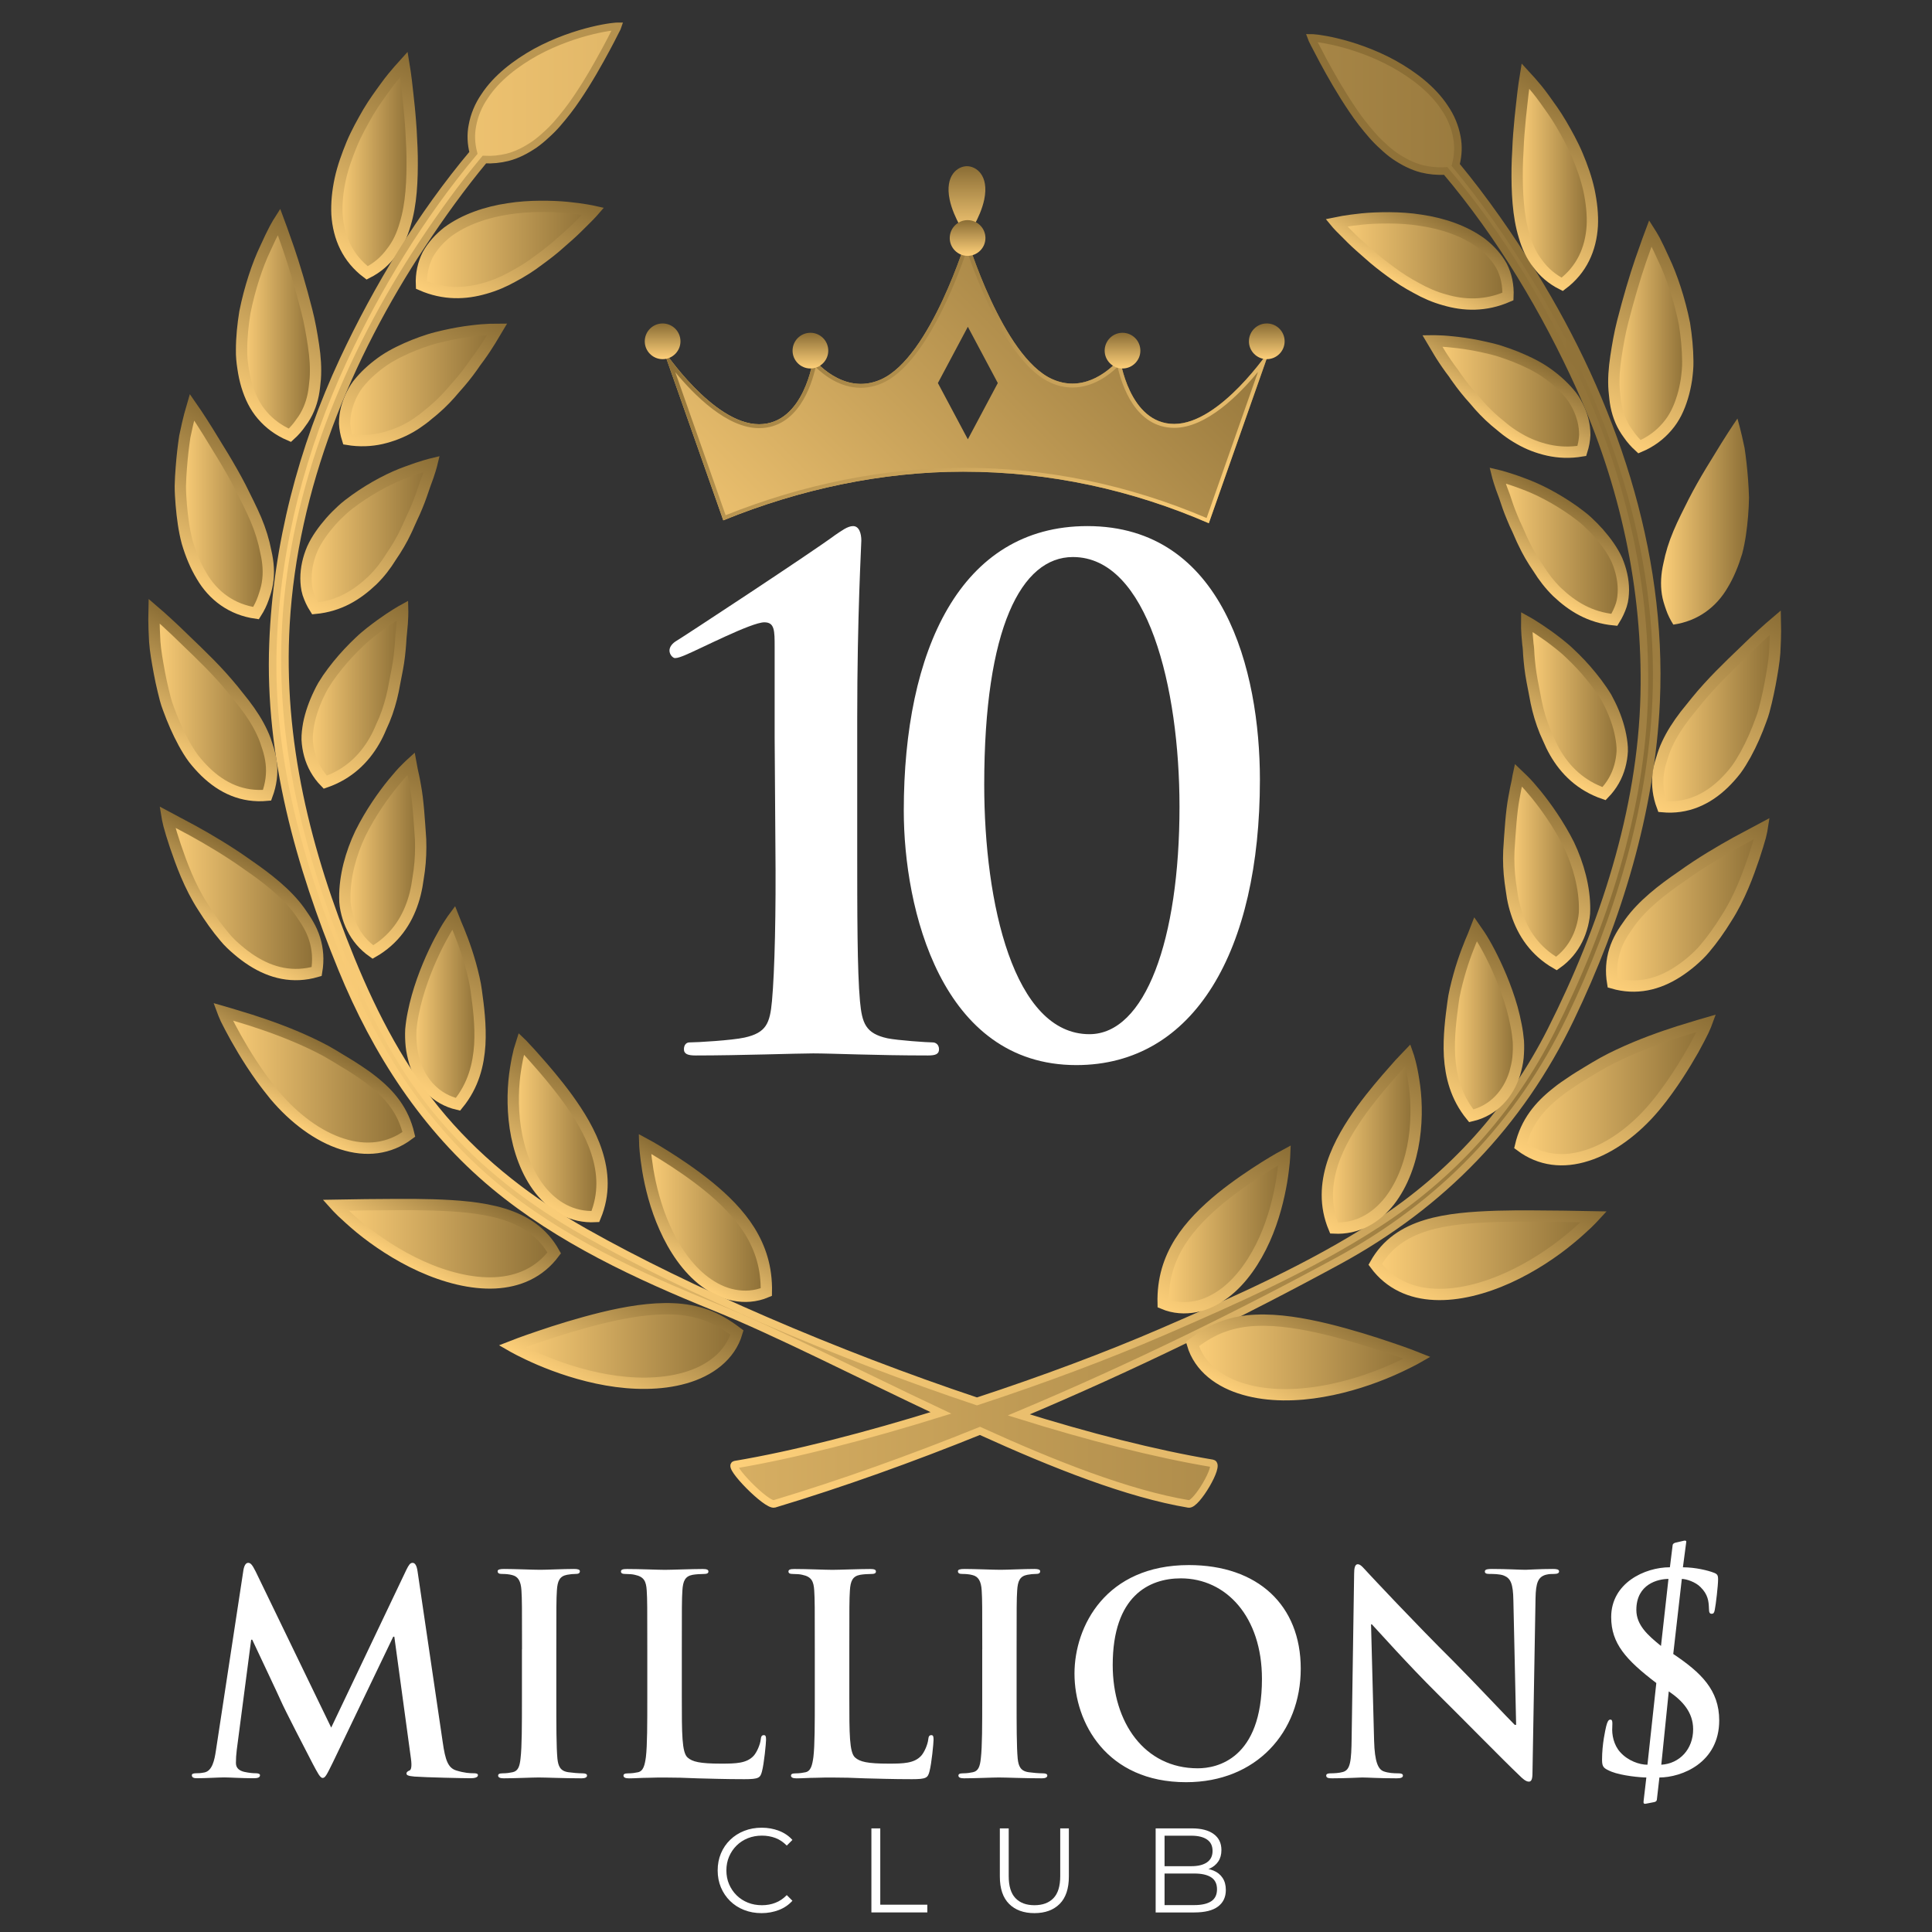 <?xml version="1.0" encoding="utf-8"?>
<!-- Generator: Adobe Illustrator 28.1.0, SVG Export Plug-In . SVG Version: 6.00 Build 0)  -->
<svg version="1.1" id="Capa_1" xmlns="http://www.w3.org/2000/svg" xmlns:xlink="http://www.w3.org/1999/xlink" x="0px" y="0px"
	 viewBox="0 0 512 512" style="enable-background:new 0 0 512 512;" xml:space="preserve">
<rect x="0" y="0" width="512" height="512" fill="#333333" stroke="none"/>
<style type="text/css">
	
		.st0{fill:url(#SVGID_1_);stroke:url(#SVGID_00000047779482430388841500000006127904118818789808_);stroke-width:3;stroke-miterlimit:10;}
	
		.st1{fill:url(#SVGID_00000160185704512947546330000016204807568973493433_);stroke:url(#SVGID_00000091693793233026950760000005179286631002788029_);stroke-width:3;stroke-miterlimit:10;}
	
		.st2{fill:url(#SVGID_00000088118691248732813830000000900258201976357269_);stroke:url(#SVGID_00000056407008862747582580000017656552071289511357_);stroke-width:3;stroke-miterlimit:10;}
	
		.st3{fill:url(#SVGID_00000085937669157240637710000006659021557196255640_);stroke:url(#SVGID_00000052074466345190251520000004427001967547068606_);stroke-width:3;stroke-miterlimit:10;}
	
		.st4{fill:url(#SVGID_00000092435078461257342370000011110422070652222367_);stroke:url(#SVGID_00000106839743946710173450000004672611564519167899_);stroke-width:3;stroke-miterlimit:10;}
	
		.st5{fill:url(#SVGID_00000178911688764897719370000011363280536256673204_);stroke:url(#SVGID_00000159432326742519600050000017734745306384816513_);stroke-width:3;stroke-miterlimit:10;}
	
		.st6{fill:url(#SVGID_00000065775918435592619940000014255730195010368692_);stroke:url(#SVGID_00000106850657704021195600000009756714094607196845_);stroke-width:3;stroke-miterlimit:10;}
	
		.st7{fill:url(#SVGID_00000059311364888434808760000014230777896851244965_);stroke:url(#SVGID_00000043444977575530347140000006580556332617943478_);stroke-width:3;stroke-miterlimit:10;}
	
		.st8{fill:url(#SVGID_00000112627729549787247820000010580444638756148146_);stroke:url(#SVGID_00000065780860723283772910000011752206413994284458_);stroke-width:3;stroke-miterlimit:10;}
	
		.st9{fill:url(#SVGID_00000154386609528619755650000012057663813621376156_);stroke:url(#SVGID_00000082370154112183620850000012163968142519762618_);stroke-width:3;stroke-miterlimit:10;}
	
		.st10{fill:url(#SVGID_00000035501336612678191070000001162785597262033078_);stroke:url(#SVGID_00000014592169842752147730000006499056955545354420_);stroke-width:3;stroke-miterlimit:10;}
	
		.st11{fill:url(#SVGID_00000114047519684465416940000016147613113947928204_);stroke:url(#SVGID_00000148626760203196172980000012351747161951241859_);stroke-width:3;stroke-miterlimit:10;}
	
		.st12{fill:url(#SVGID_00000015313390176286153820000005317211738545827494_);stroke:url(#SVGID_00000045596499833430746120000014569728175619147662_);stroke-width:3;stroke-miterlimit:10;}
	
		.st13{fill:url(#SVGID_00000178892723501873628380000016846424479262247612_);stroke:url(#SVGID_00000081646206829815082170000008302548018339220878_);stroke-width:3;stroke-miterlimit:10;}
	
		.st14{fill:url(#SVGID_00000065042916116724067200000015275340748924506507_);stroke:url(#SVGID_00000158028311213274508000000004679873159167059844_);stroke-width:3;stroke-miterlimit:10;}
	
		.st15{fill:url(#SVGID_00000144301201863873641890000017135832202223697287_);stroke:url(#SVGID_00000112621524820470239750000002590743151995237823_);stroke-width:3;stroke-miterlimit:10;}
	
		.st16{fill:url(#SVGID_00000136408776376733931720000013116488308960708996_);stroke:url(#SVGID_00000057136372766630339090000002100325915703554232_);stroke-width:2;stroke-miterlimit:10;}
	
		.st17{fill:url(#SVGID_00000134219720988653213240000007673649603787916198_);stroke:url(#SVGID_00000119816800274444499720000010862423226239494055_);stroke-width:3;stroke-miterlimit:10;}
	
		.st18{fill:url(#SVGID_00000179639156373077645790000016829816187559409847_);stroke:url(#SVGID_00000035495322816983137080000000186625508508695205_);stroke-width:3;stroke-miterlimit:10;}
	
		.st19{fill:url(#SVGID_00000073683760737355697570000003302314959915371159_);stroke:url(#SVGID_00000021801038732938020960000005595529356818206613_);stroke-width:3;stroke-miterlimit:10;}
	
		.st20{fill:url(#SVGID_00000062888597048438681860000017741897490378566037_);stroke:url(#SVGID_00000059276843963907791070000014990703848776561334_);stroke-width:3;stroke-miterlimit:10;}
	
		.st21{fill:url(#SVGID_00000080203520503683674920000015862507957950389158_);stroke:url(#SVGID_00000029766870349263584520000009990927850494170534_);stroke-width:3;stroke-miterlimit:10;}
	
		.st22{fill:url(#SVGID_00000175291954061460518940000000811213289000352671_);stroke:url(#SVGID_00000125590772400824622680000008567545427573744811_);stroke-width:3;stroke-miterlimit:10;}
	
		.st23{fill:url(#SVGID_00000119817541260345402760000002389804138241877687_);stroke:url(#SVGID_00000032637170377339727870000004079848248800495772_);stroke-width:3;stroke-miterlimit:10;}
	
		.st24{fill:url(#SVGID_00000063592437549795387300000000712549009741386673_);stroke:url(#SVGID_00000062178825449253194100000006345369891677122474_);stroke-width:3;stroke-miterlimit:10;}
	
		.st25{fill:url(#SVGID_00000062155266070607723730000003411300170083850662_);stroke:url(#SVGID_00000036966400110500202650000013109465166172401297_);stroke-width:3;stroke-miterlimit:10;}
	
		.st26{fill:url(#SVGID_00000044866081976171018530000000981196671227826564_);stroke:url(#SVGID_00000005250703381306435620000003503442248986518204_);stroke-width:3;stroke-miterlimit:10;}
	.st27{fill:url(#SVGID_00000112620466793371469670000015941415193145662900_);}
	
		.st28{fill:url(#SVGID_00000048475482603055322470000016028140963808317827_);stroke:url(#SVGID_00000146489022098123233020000006907484290851787423_);stroke-width:3;stroke-miterlimit:10;}
	
		.st29{fill:url(#SVGID_00000163038998914625877390000017747955242588580283_);stroke:url(#SVGID_00000013183315333259145690000010595830133908704684_);stroke-width:3;stroke-miterlimit:10;}
	
		.st30{fill:url(#SVGID_00000150796951086001589430000009531750784314977725_);stroke:url(#SVGID_00000128482634941040874310000001677440367509066648_);stroke-width:3;stroke-miterlimit:10;}
	
		.st31{fill:url(#SVGID_00000138551333193973747720000010029112775136745874_);stroke:url(#SVGID_00000082368129208341671660000016860652404228999592_);stroke-width:3;stroke-miterlimit:10;}
	
		.st32{fill:url(#SVGID_00000025423160886993803190000000798247708980112782_);stroke:url(#SVGID_00000158007956057537435350000003606212348367180728_);stroke-width:3;stroke-miterlimit:10;}
	.st33{fill:#FFFFFF;}
	.st34{fill:url(#SVGID_00000141423813980863335020000011912596219792395908_);}
	.st35{fill:url(#SVGID_00000049939656397872083940000017191810235590480554_);}
	.st36{fill:url(#SVGID_00000043416821359979530060000007385828921871018636_);}
	.st37{fill:url(#SVGID_00000131335782452723071830000000253926971380024760_);}
	.st38{fill:url(#SVGID_00000022537597135565605110000002174000909699778187_);}
	.st39{fill:url(#SVGID_00000152227352568996245730000009611789193132863619_);}
	.st40{fill:url(#SVGID_00000160158635244556669420000016638922755775138963_);}
	.st41{fill:url(#SVGID_00000054260981881669424890000015350119809597202833_);}
</style>
<g>
	<linearGradient id="SVGID_1_" gradientUnits="userSpaceOnUse" x1="135.708" y1="356.695" x2="195.301" y2="356.695">
		<stop  offset="5.586590e-03" style="stop-color:#FDCF79"/>
		<stop  offset="1" style="stop-color:#8A6D35"/>
	</linearGradient>
	
		<linearGradient id="SVGID_00000030445604599655841990000017235105633752467590_" gradientUnits="userSpaceOnUse" x1="156.011" y1="370.223" x2="174.146" y2="338.811">
		<stop  offset="5.586590e-03" style="stop-color:#FDCF79"/>
		<stop  offset="1" style="stop-color:#8A6D35"/>
	</linearGradient>
	
		<path style="fill:url(#SVGID_1_);stroke:url(#SVGID_00000030445604599655841990000017235105633752467590_);stroke-width:3;stroke-miterlimit:10;" d="
		M195.3,353.13c-2.83-2.14-5.44-3.66-8.2-4.65c-2.78-0.97-5.62-1.5-8.63-1.62c-6-0.27-12.53,0.85-18.78,2.36
		c-6.26,1.54-12.2,3.4-16.66,4.93c-4.42,1.48-7.32,2.62-7.32,2.62s2.84,1.64,7.37,3.58c4.55,1.94,10.85,4.15,17.71,5.34
		c6.81,1.19,14.26,1.34,20.74-0.52C187.98,363.34,193.47,359.38,195.3,353.13z"/>
	
		<linearGradient id="SVGID_00000009580840136612673400000016498252059254824112_" gradientUnits="userSpaceOnUse" x1="170.867" y1="323.31" x2="203.092" y2="323.31">
		<stop  offset="5.586590e-03" style="stop-color:#FDCF79"/>
		<stop  offset="1" style="stop-color:#8A6D35"/>
	</linearGradient>
	
		<linearGradient id="SVGID_00000039847326126328499340000013597545172227199408_" gradientUnits="userSpaceOnUse" x1="178.411" y1="336.741" x2="191.854" y2="313.456">
		<stop  offset="5.586590e-03" style="stop-color:#FDCF79"/>
		<stop  offset="1" style="stop-color:#8A6D35"/>
	</linearGradient>
	
		<path style="fill:url(#SVGID_00000009580840136612673400000016498252059254824112_);stroke:url(#SVGID_00000039847326126328499340000013597545172227199408_);stroke-width:3;stroke-miterlimit:10;" d="
		M176.18,325.37c2.43,5.47,5.97,10.82,10.62,14.3c2.31,1.72,4.89,3.03,7.68,3.56c2.76,0.54,5.72,0.4,8.61-0.82
		c0.14-6.54-1.64-11.72-4.44-16.25c-2.82-4.51-6.79-8.41-10.91-11.76c-4.12-3.34-8.34-6.14-11.52-8.13c-3.18-2-5.35-3.16-5.35-3.16
		s0.02,0.71,0.14,1.94c0.12,1.22,0.33,2.97,0.67,5.08C172.38,314.29,173.72,319.91,176.18,325.37z"/>
	
		<linearGradient id="SVGID_00000075873409088687161540000001092299973312765068_" gradientUnits="userSpaceOnUse" x1="88.924" y1="329.609" x2="146.869" y2="329.609">
		<stop  offset="5.586590e-03" style="stop-color:#FDCF79"/>
		<stop  offset="1" style="stop-color:#8A6D35"/>
	</linearGradient>
	
		<linearGradient id="SVGID_00000075147591404072286860000009268896699346290876_" gradientUnits="userSpaceOnUse" x1="110.289" y1="336.913" x2="123.766" y2="313.57">
		<stop  offset="5.586590e-03" style="stop-color:#FDCF79"/>
		<stop  offset="1" style="stop-color:#8A6D35"/>
	</linearGradient>
	
		<path style="fill:url(#SVGID_00000075873409088687161540000001092299973312765068_);stroke:url(#SVGID_00000075147591404072286860000009268896699346290876_);stroke-width:3;stroke-miterlimit:10;" d="
		M131.16,339.97c6.27-0.31,11.81-2.71,15.71-7.94c-3.1-5.56-7.84-8.57-13.49-10.32c-5.65-1.73-12.24-2.2-18.72-2.4
		c-6.46-0.19-12.88-0.04-17.7-0.03c-4.95,0.1-8.04,0.14-8.04,0.14s0.6,0.67,1.72,1.76c1.11,1.03,2.75,2.56,4.76,4.23
		c4.08,3.36,9.84,7.29,16.2,10.16C117.96,338.45,124.9,340.27,131.16,339.97z"/>
	
		<linearGradient id="SVGID_00000116915699335185459080000009338478615035117469_" gradientUnits="userSpaceOnUse" x1="136.021" y1="299.492" x2="159.545" y2="299.492">
		<stop  offset="5.586590e-03" style="stop-color:#FDCF79"/>
		<stop  offset="1" style="stop-color:#8A6D35"/>
	</linearGradient>
	
		<linearGradient id="SVGID_00000165920972176994506250000016108197740055112875_" gradientUnits="userSpaceOnUse" x1="138.271" y1="315.933" x2="156.305" y2="284.697">
		<stop  offset="5.586590e-03" style="stop-color:#FDCF79"/>
		<stop  offset="1" style="stop-color:#8A6D35"/>
	</linearGradient>
	
		<path style="fill:url(#SVGID_00000116915699335185459080000009338478615035117469_);stroke:url(#SVGID_00000165920972176994506250000016108197740055112875_);stroke-width:3;stroke-miterlimit:10;" d="
		M143.08,315.24c3.56,4.51,8.52,7.48,14.7,7.16c2.5-6.01,2.08-11.77,0.37-17.04c-1.69-5.26-4.71-10.09-7.75-14.3
		c-3.07-4.21-6.18-7.8-8.47-10.37c-1.11-1.29-2.08-2.32-2.76-3.03c-0.63-0.72-1.03-1.1-1.03-1.1s-0.21,0.64-0.53,1.8
		c-0.3,1.16-0.65,2.83-0.97,4.87c-0.67,4.11-0.96,9.72-0.09,15.61C137.43,304.7,139.52,310.71,143.08,315.24z"/>
	
		<linearGradient id="SVGID_00000062159665309439927370000010634303057716293306_" gradientUnits="userSpaceOnUse" x1="59.061" y1="286.197" x2="108.358" y2="286.197">
		<stop  offset="5.586590e-03" style="stop-color:#FDCF79"/>
		<stop  offset="1" style="stop-color:#8A6D35"/>
	</linearGradient>
	
		<linearGradient id="SVGID_00000107583969608395254320000017562129022653076608_" gradientUnits="userSpaceOnUse" x1="75.593" y1="296.958" x2="87.026" y2="277.156">
		<stop  offset="5.586590e-03" style="stop-color:#FDCF79"/>
		<stop  offset="1" style="stop-color:#8A6D35"/>
	</linearGradient>
	
		<path style="fill:url(#SVGID_00000062159665309439927370000010634303057716293306_);stroke:url(#SVGID_00000107583969608395254320000017562129022653076608_);stroke-width:3;stroke-miterlimit:10;" d="
		M66.37,270.31c-4.44-1.39-7.31-2.21-7.31-2.21s0.27,0.73,0.83,1.97c0.6,1.21,1.5,2.95,2.64,4.99c1.15,2.04,2.54,4.4,4.17,6.89
		c0.81,1.24,1.68,2.51,2.59,3.78l0.73,0.98l0.9,1.19c0.63,0.79,1.27,1.59,1.89,2.38c5.19,6.18,11.6,10.91,17.9,12.89
		c6.3,2.02,12.42,1.37,17.64-2.55c-1.46-6.26-4.98-10.52-9.73-14.24c-1.16-0.95-2.46-1.8-3.75-2.69c-1.3-0.88-2.69-1.72-4.1-2.56
		c-1.41-0.89-2.85-1.73-4.33-2.58c-1.41-0.77-2.78-1.45-4.21-2.12C76.6,273.77,70.8,271.73,66.37,270.31z"/>
	
		<linearGradient id="SVGID_00000139280154457836271090000016123327375826964871_" gradientUnits="userSpaceOnUse" x1="108.861" y1="267.918" x2="127.222" y2="267.918">
		<stop  offset="5.586590e-03" style="stop-color:#FDCF79"/>
		<stop  offset="1" style="stop-color:#8A6D35"/>
	</linearGradient>
	
		<linearGradient id="SVGID_00000092418818465215132230000004385683423761773233_" gradientUnits="userSpaceOnUse" x1="109.213" y1="288.13" x2="132.858" y2="247.176">
		<stop  offset="5.586590e-03" style="stop-color:#FDCF79"/>
		<stop  offset="1" style="stop-color:#8A6D35"/>
	</linearGradient>
	
		<path style="fill:url(#SVGID_00000139280154457836271090000016123327375826964871_);stroke:url(#SVGID_00000092418818465215132230000004385683423761773233_);stroke-width:3;stroke-miterlimit:10;" d="
		M109.87,281.43c1.68,5.41,5.58,9.85,11.5,11.22c4.14-5.05,5.44-10.58,5.78-15.8c0.29-5.23-0.37-10.18-0.94-14.33
		c-0.2-1.76-0.9-4.73-1.55-7.05c-0.67-2.39-1.41-4.55-2.08-6.35c-0.67-1.81-1.3-3.28-1.74-4.31c-0.37-1.04-0.61-1.63-0.61-1.63
		s-0.44,0.59-1.11,1.64c-0.72,1.07-1.57,2.57-2.57,4.45c-1.96,3.75-4.33,9.01-5.97,14.82c-0.42,1.46-0.77,2.95-1.07,4.46
		c-0.29,1.4-0.5,2.84-0.63,4.31c-0.07,1.45-0.02,2.89,0.12,4.35C109.15,278.67,109.49,280.06,109.87,281.43z"/>
	
		<linearGradient id="SVGID_00000098932055340147570320000016661600575007079602_" gradientUnits="userSpaceOnUse" x1="44.326" y1="237.384" x2="84.205" y2="237.384">
		<stop  offset="5.586590e-03" style="stop-color:#FDCF79"/>
		<stop  offset="1" style="stop-color:#8A6D35"/>
	</linearGradient>
	
		<linearGradient id="SVGID_00000148624090183639389920000004682425272647060920_" gradientUnits="userSpaceOnUse" x1="55.833" y1="250.023" x2="68.364" y2="228.317">
		<stop  offset="5.586590e-03" style="stop-color:#FDCF79"/>
		<stop  offset="1" style="stop-color:#8A6D35"/>
	</linearGradient>
	
		<path style="fill:url(#SVGID_00000098932055340147570320000016661600575007079602_);stroke:url(#SVGID_00000148624090183639389920000004682425272647060920_);stroke-width:3;stroke-miterlimit:10;" d="
		M59.57,248.36c1.03,1.26,2.22,2.36,3.45,3.4c1.2,1.04,2.45,1.97,3.75,2.81c5.16,3.32,10.9,4.71,17.15,2.89
		c0.53-3.12,0.29-5.98-0.53-8.62c-0.41-1.31-0.97-2.58-1.68-3.81c-0.67-1.23-1.53-2.38-2.33-3.57c-3.36-4.67-8.54-8.7-13.76-12.29
		c-5.07-3.63-10.41-6.76-14.5-9.02c-4.17-2.24-6.81-3.64-6.81-3.64s0.13,0.79,0.47,2.15c0.36,1.34,0.92,3.23,1.69,5.52
		c1.55,4.53,3.72,10.63,7.32,16.18C55.54,243.14,57.47,245.9,59.57,248.36z"/>
	
		<linearGradient id="SVGID_00000025421445660945198780000012040731655782505654_" gradientUnits="userSpaceOnUse" x1="91.384" y1="227.337" x2="111.493" y2="227.337">
		<stop  offset="5.586590e-03" style="stop-color:#FDCF79"/>
		<stop  offset="1" style="stop-color:#8A6D35"/>
	</linearGradient>
	
		<linearGradient id="SVGID_00000057106683795858953410000012050434079250135431_" gradientUnits="userSpaceOnUse" x1="91.279" y1="249.762" x2="117.721" y2="203.963">
		<stop  offset="5.586590e-03" style="stop-color:#FDCF79"/>
		<stop  offset="1" style="stop-color:#8A6D35"/>
	</linearGradient>
	
		<path style="fill:url(#SVGID_00000025421445660945198780000012040731655782505654_);stroke:url(#SVGID_00000057106683795858953410000012050434079250135431_);stroke-width:3;stroke-miterlimit:10;" d="
		M93.35,245.92c1.21,2.46,3,4.63,5.47,6.37c5.67-3.25,8.92-8.12,10.63-13.39c0.44-1.32,0.76-2.68,1.02-4.05
		c0.12-0.67,0.23-1.36,0.32-2.04c0.09-0.7,0.21-1.39,0.31-2.09c0.36-2.8,0.45-5.59,0.36-8.27c-0.36-5.34-0.67-10.39-1.36-14.05
		c-0.3-1.83-0.65-3.33-0.88-4.38c-0.18-1.06-0.29-1.64-0.29-1.64s-0.53,0.48-1.39,1.36c-0.91,0.88-2.04,2.16-3.36,3.78
		c-2.66,3.25-5.96,7.9-8.65,13.3c-2.55,5.34-4.19,11.37-4.15,17.1c-0.02,1.45,0.21,2.82,0.55,4.15
		C92.27,243.41,92.74,244.7,93.35,245.92z"/>
	
		<linearGradient id="SVGID_00000008855132102836533270000000004042577317649817_" gradientUnits="userSpaceOnUse" x1="40.791" y1="186.376" x2="71.992" y2="186.376">
		<stop  offset="5.586590e-03" style="stop-color:#FDCF79"/>
		<stop  offset="1" style="stop-color:#8A6D35"/>
	</linearGradient>
	
		<linearGradient id="SVGID_00000108292810253173146900000006148881578571687092_" gradientUnits="userSpaceOnUse" x1="45.907" y1="202.263" x2="63.125" y2="172.441">
		<stop  offset="5.586590e-03" style="stop-color:#FDCF79"/>
		<stop  offset="1" style="stop-color:#8A6D35"/>
	</linearGradient>
	
		<path style="fill:url(#SVGID_00000008855132102836533270000000004042577317649817_);stroke:url(#SVGID_00000108292810253173146900000006148881578571687092_);stroke-width:3;stroke-miterlimit:10;" d="
		M48.69,196.9c0.79,1.44,1.63,2.83,2.59,4.12c0.99,1.27,2.06,2.45,3.16,3.53c4.47,4.32,9.84,6.81,16.33,6.2
		c1.1-2.96,1.43-5.8,1.11-8.54c-0.16-1.37-0.47-2.71-0.9-4.04c-0.42-1.34-0.86-2.67-1.48-3.96c-1.19-2.62-2.85-5.18-4.77-7.68
		c-0.99-1.24-1.97-2.47-2.94-3.7c-1-1.21-2.02-2.4-3.07-3.57c-4.24-4.68-8.94-8.95-12.19-12.15c-3.35-3.17-5.72-5.19-5.72-5.19
		s-0.09,3.24,0.2,8.11c0.17,2.43,0.67,5.26,1.23,8.28c0.28,1.52,0.62,3.08,1,4.66c0.37,1.57,0.76,3.19,1.37,4.76
		C45.75,190.88,47.11,194,48.69,196.9z"/>
	
		<linearGradient id="SVGID_00000034090323398637048880000007928035860166613673_" gradientUnits="userSpaceOnUse" x1="81.397" y1="184.516" x2="106.713" y2="184.516">
		<stop  offset="5.586590e-03" style="stop-color:#FDCF79"/>
		<stop  offset="1" style="stop-color:#8A6D35"/>
	</linearGradient>
	
		<linearGradient id="SVGID_00000141425256145341753360000009416499356902982802_" gradientUnits="userSpaceOnUse" x1="82.121" y1="206.889" x2="109.254" y2="159.894">
		<stop  offset="5.586590e-03" style="stop-color:#FDCF79"/>
		<stop  offset="1" style="stop-color:#8A6D35"/>
	</linearGradient>
	
		<path style="fill:url(#SVGID_00000034090323398637048880000007928035860166613673_);stroke:url(#SVGID_00000141425256145341753360000009416499356902982802_);stroke-width:3;stroke-miterlimit:10;" d="
		M86.2,207.28c6.18-2.13,10.31-6.23,13.02-10.94c0.69-1.19,1.27-2.4,1.78-3.65c0.6-1.25,1.12-2.53,1.58-3.82
		c0.9-2.58,1.55-5.19,1.98-7.75c0.49-2.54,1.02-5.01,1.27-7.3c0.14-1.15,0.23-2.24,0.31-3.28c0.07-1.04,0.11-2.01,0.23-2.91
		c0.4-3.55,0.34-5.89,0.34-5.89s-2.4,1.32-5.81,3.78c-0.85,0.61-1.76,1.31-2.73,2.06c-0.97,0.77-1.96,1.6-2.89,2.5
		c-1.91,1.8-3.88,3.87-5.74,6.16c-0.94,1.15-1.82,2.34-2.69,3.58c-0.41,0.62-0.83,1.27-1.22,1.91c-0.37,0.64-0.7,1.3-1.02,1.96
		c-1.28,2.63-2.27,5.38-2.82,8.17c-0.23,1.38-0.43,2.78-0.39,4.15c0.07,1.36,0.29,2.71,0.64,4.01
		C82.77,202.66,84.1,205.13,86.2,207.28z"/>
	
		<linearGradient id="SVGID_00000162344405397707236170000004286906151825412783_" gradientUnits="userSpaceOnUse" x1="47.794" y1="135.179" x2="71.108" y2="135.179">
		<stop  offset="5.586590e-03" style="stop-color:#FDCF79"/>
		<stop  offset="1" style="stop-color:#8A6D35"/>
	</linearGradient>
	
		<linearGradient id="SVGID_00000158727055321790933870000005821014613351004339_" gradientUnits="userSpaceOnUse" x1="47.889" y1="154.379" x2="70.111" y2="115.889">
		<stop  offset="5.586590e-03" style="stop-color:#FDCF79"/>
		<stop  offset="1" style="stop-color:#8A6D35"/>
	</linearGradient>
	
		<path style="fill:url(#SVGID_00000162344405397707236170000004286906151825412783_);stroke:url(#SVGID_00000158727055321790933870000005821014613351004339_);stroke-width:3;stroke-miterlimit:10;" d="
		M63.74,129.13c-1.44-2.78-3-5.49-4.52-8.02c-1.57-2.55-2.98-4.84-4.15-6.78c-2.43-3.91-4.21-6.46-4.21-6.46s-0.92,3.08-1.89,7.85
		c-0.37,2.42-0.7,5.26-0.93,8.34c-0.13,1.54-0.21,3.12-0.25,4.75c0,1.63,0.11,3.31,0.25,4.99c0.29,3.35,0.72,6.73,1.58,9.93
		c0.95,3.21,2.2,6.25,3.79,8.87c3.07,5.29,8.01,8.97,14.44,9.88c0.84-1.31,1.46-2.62,1.93-3.95c0.45-1.33,0.9-2.67,1.09-4.01
		c0.45-2.7,0.23-5.49-0.42-8.31c-0.54-2.82-1.41-5.67-2.62-8.54C66.61,134.8,65.11,131.91,63.74,129.13z"/>
	
		<linearGradient id="SVGID_00000145033660105030645360000014014424152257845181_" gradientUnits="userSpaceOnUse" x1="81.089" y1="142.068" x2="114.438" y2="142.068">
		<stop  offset="5.586590e-03" style="stop-color:#FDCF79"/>
		<stop  offset="1" style="stop-color:#8A6D35"/>
	</linearGradient>
	
		<linearGradient id="SVGID_00000026152566917466242830000017181188957895826841_" gradientUnits="userSpaceOnUse" x1="83.556" y1="163.27" x2="110.135" y2="117.232">
		<stop  offset="5.586590e-03" style="stop-color:#FDCF79"/>
		<stop  offset="1" style="stop-color:#8A6D35"/>
	</linearGradient>
	
		<path style="fill:url(#SVGID_00000145033660105030645360000014014424152257845181_);stroke:url(#SVGID_00000026152566917466242830000017181188957895826841_);stroke-width:3;stroke-miterlimit:10;" d="
		M98.68,153.82c1.95-1.9,3.59-4.04,4.96-6.27c1.52-2.22,2.87-4.5,3.94-6.79c0.57-1.14,0.99-2.27,1.53-3.37
		c0.53-1.1,1.01-2.18,1.43-3.22c0.88-2.09,1.5-4.04,2.08-5.71c1.28-3.3,1.82-5.53,1.82-5.53s-2.65,0.64-6.59,2.12
		c-4.03,1.44-8.87,3.9-13.68,7.32c-1.18,0.86-2.42,1.77-3.49,2.77c-1.07,0.98-2.11,2.02-3.08,3.12c-1.91,2.2-3.66,4.59-4.81,7.13
		c-1.09,2.54-1.7,5.21-1.7,7.9c0.02,1.33,0.13,2.67,0.54,4c0.45,1.33,1.04,2.65,1.86,3.93C90.01,160.6,94.68,157.6,98.68,153.82z"/>
	
		<linearGradient id="SVGID_00000085930196402780298590000012561974602862179460_" gradientUnits="userSpaceOnUse" x1="64.022" y1="87.032" x2="83.625" y2="87.032">
		<stop  offset="5.586590e-03" style="stop-color:#FDCF79"/>
		<stop  offset="1" style="stop-color:#8A6D35"/>
	</linearGradient>
	
		<linearGradient id="SVGID_00000135679009978296882540000015319697537659771306_" gradientUnits="userSpaceOnUse" x1="63.076" y1="109.316" x2="89.239" y2="64">
		<stop  offset="5.586590e-03" style="stop-color:#FDCF79"/>
		<stop  offset="1" style="stop-color:#8A6D35"/>
	</linearGradient>
	
		<path style="fill:url(#SVGID_00000085930196402780298590000012561974602862179460_);stroke:url(#SVGID_00000135679009978296882540000015319697537659771306_);stroke-width:3;stroke-miterlimit:10;" d="
		M79.72,112.04c0.87-1.13,1.55-2.32,2.09-3.57c0.54-1.25,0.94-2.55,1.21-3.91c0.27-1.35,0.38-2.75,0.53-4.16
		c0.2-2.83,0-5.82-0.47-8.9c-0.47-3.08-0.99-6.13-1.79-9.21c-1.57-6.15-3.28-11.93-4.8-16.34c-1.52-4.42-2.57-7.23-2.57-7.23
		s-0.42,0.66-1.08,1.88c-0.65,1.23-1.52,3-2.5,5.19c-2.08,4.32-4.14,10.48-5.44,16.96c-0.53,3.3-0.88,6.67-0.88,9.94
		c-0.04,1.63,0.13,3.28,0.38,4.87c0.23,1.6,0.55,3.13,0.99,4.6c0.9,2.95,2.13,5.57,4.08,7.84c1.93,2.26,4.35,4.07,7.35,5.35
		C77.99,114.3,78.94,113.2,79.72,112.04z"/>
	
		<linearGradient id="SVGID_00000124842170319012573420000007574473288519329667_" gradientUnits="userSpaceOnUse" x1="91.332" y1="102.019" x2="131.759" y2="102.019">
		<stop  offset="5.586590e-03" style="stop-color:#FDCF79"/>
		<stop  offset="1" style="stop-color:#8A6D35"/>
	</linearGradient>
	
		<linearGradient id="SVGID_00000082358950921077189470000012689478440463460791_" gradientUnits="userSpaceOnUse" x1="97.624" y1="121.621" x2="122.336" y2="78.819">
		<stop  offset="5.586590e-03" style="stop-color:#FDCF79"/>
		<stop  offset="1" style="stop-color:#8A6D35"/>
	</linearGradient>
	
		<path style="fill:url(#SVGID_00000124842170319012573420000007574473288519329667_);stroke:url(#SVGID_00000082358950921077189470000012689478440463460791_);stroke-width:3;stroke-miterlimit:10;" d="
		M130.91,88.64c0.55-0.87,0.85-1.38,0.85-1.38s-0.7,0-1.92,0.04c-1.25,0.04-2.94,0.17-5,0.43c-2.06,0.25-4.46,0.65-7.08,1.25
		c-1.28,0.3-2.67,0.62-3.99,1.04c-1.31,0.42-2.67,0.89-4.02,1.43c-2.67,1.08-5.46,2.39-7.87,3.99c-2.39,1.64-4.59,3.52-6.39,5.65
		c-0.93,1.05-1.63,2.2-2.25,3.4c-0.59,1.19-1.06,2.44-1.41,3.73c-0.32,1.29-0.5,2.62-0.5,3.99c0.07,1.38,0.34,2.8,0.79,4.23
		c3.19,0.53,6.18,0.38,8.9-0.22c2.69-0.62,5.33-1.63,7.66-2.96c1.18-0.67,2.27-1.42,3.34-2.22c0.54-0.4,1.04-0.82,1.53-1.24
		c0.53-0.41,1.05-0.84,1.55-1.28c2.04-1.74,3.85-3.66,5.46-5.6c1.71-1.89,3.27-3.82,4.57-5.66c0.32-0.45,0.62-0.91,0.94-1.35
		c0.34-0.45,0.63-0.87,0.95-1.28c0.6-0.84,1.16-1.64,1.64-2.37C129.65,90.78,130.39,89.52,130.91,88.64z"/>
	
		<linearGradient id="SVGID_00000170249595047351748940000012530727351678290323_" gradientUnits="userSpaceOnUse" x1="89.293" y1="44.697" x2="109.234" y2="44.697">
		<stop  offset="5.586590e-03" style="stop-color:#FDCF79"/>
		<stop  offset="1" style="stop-color:#8A6D35"/>
	</linearGradient>
	
		<linearGradient id="SVGID_00000098920738871980641650000010174836037400270490_" gradientUnits="userSpaceOnUse" x1="88.705" y1="69.208" x2="117.547" y2="19.251">
		<stop  offset="5.586590e-03" style="stop-color:#FDCF79"/>
		<stop  offset="1" style="stop-color:#8A6D35"/>
	</linearGradient>
	
		<path style="fill:url(#SVGID_00000170249595047351748940000012530727351678290323_);stroke:url(#SVGID_00000098920738871980641650000010174836037400270490_);stroke-width:3;stroke-miterlimit:10;" d="
		M97.3,72.32c2.78-1.41,4.84-3.26,6.43-5.44c1.69-2.12,2.83-4.61,3.61-7.36c1.69-5.38,1.95-11.81,1.88-18.02
		c-0.02-1.57-0.09-3.13-0.18-4.66c-0.05-1.5-0.15-2.98-0.26-4.4c-0.21-2.87-0.5-5.54-0.76-7.84c-0.46-4.51-0.97-7.52-0.97-7.52
		s-0.53,0.59-1.43,1.59c-0.88,1.02-2.15,2.49-3.52,4.41c-1.39,1.91-3.01,4.11-4.54,6.69c-1.48,2.58-3.05,5.35-4.32,8.37
		c-1.24,3.04-2.38,6.14-3.07,9.32c-0.69,3.19-1.01,6.37-0.86,9.38C89.72,62.95,92.12,68.41,97.3,72.32z"/>
	
		<linearGradient id="SVGID_00000179605219552962519280000014278952908866117822_" gradientUnits="userSpaceOnUse" x1="111.672" y1="66.112" x2="157.219" y2="66.112">
		<stop  offset="5.586590e-03" style="stop-color:#FDCF79"/>
		<stop  offset="1" style="stop-color:#8A6D35"/>
	</linearGradient>
	
		<linearGradient id="SVGID_00000132785060467218823120000000411079147601677469_" gradientUnits="userSpaceOnUse" x1="122.806" y1="83.793" x2="144.534" y2="46.159">
		<stop  offset="5.586590e-03" style="stop-color:#FDCF79"/>
		<stop  offset="1" style="stop-color:#8A6D35"/>
	</linearGradient>
	
		<path style="fill:url(#SVGID_00000179605219552962519280000014278952908866117822_);stroke:url(#SVGID_00000132785060467218823120000000411079147601677469_);stroke-width:3;stroke-miterlimit:10;" d="
		M142.64,69.04c2.09-1.52,4.08-3.05,5.78-4.6c1.76-1.52,3.34-2.92,4.61-4.19c1.27-1.28,2.36-2.31,3.08-3.07
		c0.72-0.74,1.11-1.19,1.11-1.19s-2.69-0.6-6.9-1.01c-2.09-0.2-4.51-0.31-7.18-0.29c-2.67,0.02-5.56,0.19-8.42,0.65
		c-5.79,0.85-11.62,2.82-16.09,6.12c-2.17,1.71-3.98,3.71-5.27,6.03c-1.19,2.37-1.81,5.07-1.67,8.04c6,2.62,11.67,2.38,16.83,0.88
		c2.64-0.74,5.13-1.82,7.44-3.12C138.33,72.03,140.6,70.6,142.64,69.04z"/>
	
		<linearGradient id="SVGID_00000091732603147211558620000014902153323898048685_" gradientUnits="userSpaceOnUse" x1="72.246" y1="202.788" x2="439.068" y2="202.788">
		<stop  offset="5.586590e-03" style="stop-color:#FDCF79"/>
		<stop  offset="1" style="stop-color:#8A6D35"/>
	</linearGradient>
	
		<linearGradient id="SVGID_00000132797352550203678330000006557595841107753099_" gradientUnits="userSpaceOnUse" x1="118.561" y1="315.166" x2="395.11" y2="38.616">
		<stop  offset="5.586590e-03" style="stop-color:#FDCF79"/>
		<stop  offset="1" style="stop-color:#8A6D35"/>
	</linearGradient>
	
		<path style="fill:url(#SVGID_00000091732603147211558620000014902153323898048685_);stroke:url(#SVGID_00000132797352550203678330000006557595841107753099_);stroke-width:2;stroke-miterlimit:10;" d="
		M131.11,314.28c17.06,14.16,37.87,23.84,58.28,32.08c16.71,6.76,38.14,17.79,59.97,28.07c-19.62,6.11-38.98,11.1-54.55,13.71
		c-2.04,0.32,8.43,11,10.4,10.4c18.07-5.44,36.42-12.04,54.49-19.34c19.75,8.98,39.26,16.67,55.32,19.36
		c2.02,0.33,8.31-10.42,6.28-10.76c-15.22-2.55-32.89-7.07-51.3-12.84c30.32-12.73,59.5-27.14,84.74-40.87
		c27.39-14.93,47.96-36.11,61.48-64.27c12.53-26.08,21.37-54.91,22.67-83.88c1.8-40.12-11.67-79.47-32.56-113.28
		c-6.12-9.9-12.96-19.77-20.55-28.95c0.67-2.55,0.76-5.02,0.31-7.35c-0.51-2.76-1.59-5.43-3.24-7.8
		c-3.17-4.86-8.33-8.77-13.59-11.69c-5.3-2.9-10.81-4.72-14.93-5.71c-2.08-0.51-3.78-0.79-4.97-0.96c-0.6-0.07-1.07-0.13-1.37-0.14
		c-0.28-0.02-0.44-0.02-0.44-0.02s0.05,0.14,0.18,0.41c0.15,0.27,0.33,0.69,0.6,1.21c0.54,1.07,1.32,2.56,2.3,4.39
		c1.96,3.63,4.64,8.4,7.8,13.05c1.55,2.35,3.33,4.58,5.16,6.7c0.92,1.05,1.9,2.04,2.92,2.95c0.99,0.94,2.02,1.81,3.13,2.58
		c2.22,1.5,4.55,2.74,7.17,3.41c1.98,0.49,4.07,0.7,6.32,0.57c14.57,17.23,26.48,37.24,35.57,57.32
		c11.55,25.58,17.71,53.45,17.04,81.53c-0.7,30.62-10.92,61.7-24.65,88.9c-10.69,21.16-26.25,38.43-46.15,51.3
		c-17.8,11.5-37.33,20.13-56.73,28.53c-14.54,6.3-31.8,12.76-49.3,18.5c-37.49-12.52-76.66-29.46-103.81-44.79
		c-14.19-8-27.03-17.81-37.66-30.22c-10.62-12.39-18.28-27.09-24.42-42.11c-11.66-28.49-19.05-57.97-17.24-88.92
		c2.11-36.09,16.29-70.6,36.04-100.54c5.07-7.67,10.56-15.31,16.54-22.52c2.15,0.11,4.17-0.12,6.11-0.59
		c2.61-0.66,4.93-1.9,7.17-3.41c1.08-0.77,2.13-1.63,3.12-2.57c1.03-0.91,2.01-1.9,2.92-2.95c1.84-2.13,3.59-4.35,5.17-6.71
		c3.16-4.65,5.83-9.44,7.78-13.06c0.97-1.81,1.77-3.33,2.29-4.4c0.27-0.52,0.47-0.93,0.62-1.21c0.11-0.26,0.16-0.41,0.16-0.41
		s-0.14,0-0.43,0.01c-0.31,0.02-0.77,0.08-1.35,0.15c-1.19,0.16-2.92,0.46-4.97,0.96c-4.12,0.99-9.63,2.82-14.94,5.71
		c-5.27,2.93-10.41,6.83-13.59,11.7c-1.64,2.38-2.74,5.04-3.23,7.78c-0.45,2.3-0.37,4.72,0.27,7.23
		C111.53,57.11,100,76.19,91.05,95.29c-11.03,23.62-17.7,49.17-18.7,75.26c-1.14,29.97,7.01,58.68,18.27,86.17
		C99.67,278.82,112.6,298.93,131.11,314.28z"/>
	
		<linearGradient id="SVGID_00000109719337778070469410000014881347145148011435_" gradientUnits="userSpaceOnUse" x1="316.012" y1="359.739" x2="375.596" y2="359.739">
		<stop  offset="5.586590e-03" style="stop-color:#FDCF79"/>
		<stop  offset="1" style="stop-color:#8A6D35"/>
	</linearGradient>
	
		<linearGradient id="SVGID_00000085225924037037774570000013249814161185919374_" gradientUnits="userSpaceOnUse" x1="336.678" y1="374.869" x2="353.885" y2="345.066">
		<stop  offset="5.586590e-03" style="stop-color:#FDCF79"/>
		<stop  offset="1" style="stop-color:#8A6D35"/>
	</linearGradient>
	
		<path style="fill:url(#SVGID_00000109719337778070469410000014881347145148011435_);stroke:url(#SVGID_00000085225924037037774570000013249814161185919374_);stroke-width:3;stroke-miterlimit:10;" d="
		M350.53,368.72c6.85-1.18,13.15-3.38,17.7-5.33c4.53-1.95,7.36-3.57,7.36-3.57s-2.89-1.16-7.33-2.64
		c-4.45-1.52-10.39-3.4-16.65-4.93c-6.27-1.51-12.78-2.63-18.78-2.36c-3.01,0.12-5.87,0.64-8.63,1.63
		c-2.78,0.98-5.36,2.51-8.19,4.64c1.82,6.27,7.31,10.22,13.75,12.04C336.25,370.08,343.69,369.93,350.53,368.72z"/>
	
		<linearGradient id="SVGID_00000139995987533534927890000015107102561996347069_" gradientUnits="userSpaceOnUse" x1="308.237" y1="326.352" x2="340.438" y2="326.352">
		<stop  offset="5.586590e-03" style="stop-color:#FDCF79"/>
		<stop  offset="1" style="stop-color:#8A6D35"/>
	</linearGradient>
	
		<linearGradient id="SVGID_00000016762984846886610770000007400030232499097021_" gradientUnits="userSpaceOnUse" x1="312.08" y1="349.513" x2="339.476" y2="302.062">
		<stop  offset="5.586590e-03" style="stop-color:#FDCF79"/>
		<stop  offset="1" style="stop-color:#8A6D35"/>
	</linearGradient>
	
		<path style="fill:url(#SVGID_00000139995987533534927890000015107102561996347069_);stroke:url(#SVGID_00000016762984846886610770000007400030232499097021_);stroke-width:3;stroke-miterlimit:10;" d="
		M316.86,346.26c2.76-0.52,5.32-1.83,7.66-3.55c4.64-3.49,8.17-8.83,10.62-14.29c2.45-5.46,3.77-11.09,4.49-15.28
		c0.35-2.1,0.54-3.86,0.67-5.07c0.11-1.22,0.14-1.93,0.14-1.93s-2.17,1.16-5.34,3.15c-3.18,2.01-7.39,4.8-11.53,8.15
		c-4.1,3.36-8.1,7.26-10.92,11.76c-2.8,4.53-4.57,9.7-4.4,16.25C311.1,346.66,314.08,346.81,316.86,346.26z"/>
	
		<linearGradient id="SVGID_00000132088234748608035420000016618549606772617369_" gradientUnits="userSpaceOnUse" x1="364.453" y1="332.649" x2="422.38" y2="332.649">
		<stop  offset="5.586590e-03" style="stop-color:#FDCF79"/>
		<stop  offset="1" style="stop-color:#8A6D35"/>
	</linearGradient>
	
		<linearGradient id="SVGID_00000109001756897713969100000016278804389405938352_" gradientUnits="userSpaceOnUse" x1="382.187" y1="348.906" x2="405.142" y2="309.147">
		<stop  offset="5.586590e-03" style="stop-color:#FDCF79"/>
		<stop  offset="1" style="stop-color:#8A6D35"/>
	</linearGradient>
	
		<path style="fill:url(#SVGID_00000132088234748608035420000016618549606772617369_);stroke:url(#SVGID_00000109001756897713969100000016278804389405938352_);stroke-width:3;stroke-miterlimit:10;" d="
		M396.65,322.35c-6.48,0.22-13.1,0.67-18.73,2.4c-5.65,1.75-10.38,4.77-13.47,10.31c3.87,5.24,9.43,7.67,15.69,7.95
		c6.27,0.31,13.2-1.52,19.56-4.4c6.36-2.88,12.12-6.79,16.18-10.16c2.04-1.65,3.66-3.18,4.79-4.23c1.11-1.09,1.71-1.74,1.71-1.74
		s-3.1-0.05-8.03-0.15C409.53,322.31,403.12,322.16,396.65,322.35z"/>
	
		<linearGradient id="SVGID_00000049217883645486249490000007744449538879847097_" gradientUnits="userSpaceOnUse" x1="351.761" y1="302.527" x2="375.287" y2="302.527">
		<stop  offset="5.586590e-03" style="stop-color:#FDCF79"/>
		<stop  offset="1" style="stop-color:#8A6D35"/>
	</linearGradient>
	
		<linearGradient id="SVGID_00000100348308244479955560000011397430318068296586_" gradientUnits="userSpaceOnUse" x1="352.519" y1="326.891" x2="379.521" y2="280.122">
		<stop  offset="5.586590e-03" style="stop-color:#FDCF79"/>
		<stop  offset="1" style="stop-color:#8A6D35"/>
	</linearGradient>
	
		<path style="fill:url(#SVGID_00000049217883645486249490000007744449538879847097_);stroke:url(#SVGID_00000100348308244479955560000011397430318068296586_);stroke-width:3;stroke-miterlimit:10;" d="
		M353.53,325.44c6.15,0.32,11.13-2.64,14.7-7.16c3.53-4.52,5.67-10.54,6.52-16.39c0.87-5.89,0.58-11.51-0.11-15.61
		c-0.31-2.05-0.67-3.7-0.98-4.87c-0.3-1.16-0.53-1.81-0.53-1.81s-0.37,0.38-1.03,1.11c-0.69,0.7-1.64,1.73-2.75,3.03
		c-2.29,2.58-5.39,6.16-8.47,10.36c-3.03,4.22-6.04,9.04-7.76,14.3C351.46,313.69,351.02,319.43,353.53,325.44z"/>
	
		<linearGradient id="SVGID_00000064342634968089676720000013088071604436734087_" gradientUnits="userSpaceOnUse" x1="402.955" y1="289.239" x2="452.243" y2="289.239">
		<stop  offset="5.586590e-03" style="stop-color:#FDCF79"/>
		<stop  offset="1" style="stop-color:#8A6D35"/>
	</linearGradient>
	
		<linearGradient id="SVGID_00000014621555404175437910000017817578856304722308_" gradientUnits="userSpaceOnUse" x1="413.355" y1="311.566" x2="442.167" y2="261.662">
		<stop  offset="5.586590e-03" style="stop-color:#FDCF79"/>
		<stop  offset="1" style="stop-color:#8A6D35"/>
	</linearGradient>
	
		<path style="fill:url(#SVGID_00000064342634968089676720000013088071604436734087_);stroke:url(#SVGID_00000014621555404175437910000017817578856304722308_);stroke-width:3;stroke-miterlimit:10;" d="
		M438.49,293.32c0.65-0.77,1.28-1.57,1.9-2.36l0.9-1.21l0.72-0.98c0.92-1.26,1.78-2.54,2.59-3.77c1.62-2.47,3.03-4.84,4.19-6.88
		c1.13-2.05,2.01-3.77,2.61-4.99c0.58-1.24,0.85-1.98,0.85-1.98s-2.87,0.83-7.33,2.22c-4.4,1.4-10.2,3.45-15.83,6.1
		c-1.43,0.67-2.82,1.36-4.21,2.13c-1.48,0.84-2.94,1.69-4.33,2.55c-1.41,0.86-2.8,1.69-4.1,2.59c-1.3,0.87-2.6,1.73-3.76,2.69
		c-4.74,3.7-8.26,7.97-9.73,14.23c5.22,3.92,11.34,4.59,17.64,2.55C426.87,304.24,433.31,299.51,438.49,293.32z"/>
	
		<linearGradient id="SVGID_00000152235034678973221260000018174519675277989020_" gradientUnits="userSpaceOnUse" x1="384.086" y1="270.962" x2="402.438" y2="270.962">
		<stop  offset="5.586590e-03" style="stop-color:#FDCF79"/>
		<stop  offset="1" style="stop-color:#8A6D35"/>
	</linearGradient>
	
		<linearGradient id="SVGID_00000165952948506296221820000008747430067693584051_" gradientUnits="userSpaceOnUse" x1="380.692" y1="292.369" x2="404.537" y2="251.069">
		<stop  offset="5.586590e-03" style="stop-color:#FDCF79"/>
		<stop  offset="1" style="stop-color:#8A6D35"/>
	</linearGradient>
	
		<path style="fill:url(#SVGID_00000152235034678973221260000018174519675277989020_);stroke:url(#SVGID_00000165952948506296221820000008747430067693584051_);stroke-width:3;stroke-miterlimit:10;" d="
		M400.72,267.15c-1.65-5.82-4.03-11.07-5.98-14.82c-0.99-1.89-1.86-3.38-2.57-4.45c-0.69-1.06-1.1-1.64-1.1-1.64
		s-0.23,0.59-0.62,1.61c-0.44,1.03-1.07,2.51-1.74,4.31c-0.68,1.81-1.41,3.96-2.07,6.35c-0.65,2.32-1.37,5.3-1.56,7.06
		c-0.55,4.14-1.22,9.1-0.94,14.33c0.34,5.22,1.64,10.76,5.76,15.8c5.95-1.38,9.82-5.81,11.52-11.23c0.38-1.36,0.73-2.75,0.87-4.2
		c0.12-1.45,0.18-2.9,0.09-4.35c-0.13-1.46-0.33-2.91-0.62-4.31C401.48,270.1,401.11,268.6,400.72,267.15z"/>
	
		<linearGradient id="SVGID_00000047770169424815657250000005941964785708188833_" gradientUnits="userSpaceOnUse" x1="427.098" y1="240.422" x2="466.979" y2="240.422">
		<stop  offset="5.586590e-03" style="stop-color:#FDCF79"/>
		<stop  offset="1" style="stop-color:#8A6D35"/>
	</linearGradient>
	
		<linearGradient id="SVGID_00000183942912026074487310000002189740153929559741_" gradientUnits="userSpaceOnUse" x1="432.284" y1="265.268" x2="462.431" y2="213.052">
		<stop  offset="5.586590e-03" style="stop-color:#FDCF79"/>
		<stop  offset="1" style="stop-color:#8A6D35"/>
	</linearGradient>
	
		<path style="fill:url(#SVGID_00000047770169424815657250000005941964785708188833_);stroke:url(#SVGID_00000183942912026074487310000002189740153929559741_);stroke-width:3;stroke-miterlimit:10;" d="
		M466.52,221.69c0.34-1.36,0.46-2.14,0.46-2.14s-2.63,1.4-6.8,3.64c-4.08,2.26-9.43,5.38-14.49,9.03
		c-5.25,3.57-10.42,7.63-13.77,12.29c-0.82,1.17-1.67,2.34-2.35,3.57c-0.69,1.23-1.27,2.49-1.66,3.81c-0.83,2.64-1.05,5.5-0.53,8.62
		c6.23,1.82,11.99,0.42,17.16-2.9c1.29-0.82,2.54-1.77,3.77-2.8c1.19-1.04,2.4-2.15,3.43-3.39c2.09-2.46,4.04-5.22,5.76-8.02
		c3.59-5.56,5.76-11.65,7.31-16.18C465.57,224.94,466.15,223.02,466.52,221.69z"/>
	
		<linearGradient id="SVGID_00000176736584066560894060000010933881991243486615_" gradientUnits="userSpaceOnUse" x1="399.805" y1="230.379" x2="419.93" y2="230.379">
		<stop  offset="5.586590e-03" style="stop-color:#FDCF79"/>
		<stop  offset="1" style="stop-color:#8A6D35"/>
	</linearGradient>
	
		<linearGradient id="SVGID_00000114763242871910847280000000351731827753235628_" gradientUnits="userSpaceOnUse" x1="397.486" y1="248.427" x2="418.365" y2="212.264">
		<stop  offset="5.586590e-03" style="stop-color:#FDCF79"/>
		<stop  offset="1" style="stop-color:#8A6D35"/>
	</linearGradient>
	
		<path style="fill:url(#SVGID_00000176736584066560894060000010933881991243486615_);stroke:url(#SVGID_00000114763242871910847280000000351731827753235628_);stroke-width:3;stroke-miterlimit:10;" d="
		M412.47,255.34c2.48-1.74,4.28-3.94,5.49-6.39c0.62-1.21,1.06-2.51,1.41-3.84c0.32-1.34,0.58-2.7,0.56-4.15
		c0.04-5.73-1.61-11.75-4.15-17.12c-2.71-5.38-6.02-10.02-8.65-13.27c-1.34-1.63-2.46-2.91-3.36-3.79
		c-0.87-0.88-1.39-1.37-1.39-1.37s-0.13,0.6-0.29,1.64c-0.23,1.05-0.57,2.54-0.88,4.39c-0.69,3.66-1.01,8.68-1.35,14.04
		c-0.11,2.68,0,5.47,0.37,8.26c0.11,0.71,0.21,1.41,0.3,2.09s0.21,1.37,0.31,2.05c0.25,1.37,0.59,2.72,1.03,4.04
		C403.57,247.21,406.8,252.09,412.47,255.34z"/>
	
		<linearGradient id="SVGID_00000145753937409858536530000003108774924299749505_" gradientUnits="userSpaceOnUse" x1="439.314" y1="189.419" x2="470.513" y2="189.419">
		<stop  offset="5.586590e-03" style="stop-color:#FDCF79"/>
		<stop  offset="1" style="stop-color:#8A6D35"/>
	</linearGradient>
	
		<linearGradient id="SVGID_00000147191237796911735500000001214922585779847615_" gradientUnits="userSpaceOnUse" x1="441.781" y1="216.511" x2="472.998" y2="162.443">
		<stop  offset="5.586590e-03" style="stop-color:#FDCF79"/>
		<stop  offset="1" style="stop-color:#8A6D35"/>
	</linearGradient>
	
		<path style="fill:url(#SVGID_00000145753937409858536530000003108774924299749505_);stroke:url(#SVGID_00000147191237796911735500000001214922585779847615_);stroke-width:3;stroke-miterlimit:10;" d="
		M452.61,182.29c-1.07,1.16-2.09,2.37-3.08,3.58c-0.98,1.21-1.97,2.45-2.97,3.69c-1.91,2.5-3.56,5.05-4.76,7.67
		c-0.62,1.3-1.07,2.64-1.46,3.97c-0.45,1.33-0.77,2.68-0.91,4.05c-0.3,2.74,0,5.57,1.12,8.52c6.46,0.61,11.87-1.87,16.32-6.18
		c1.1-1.07,2.17-2.27,3.16-3.54c0.96-1.28,1.77-2.67,2.59-4.12c1.59-2.89,2.94-6.01,4.08-9.18c0.62-1.56,1.01-3.18,1.39-4.77
		c0.37-1.57,0.7-3.13,0.99-4.64c0.56-3.02,1.05-5.85,1.23-8.28c0.29-4.88,0.2-8.1,0.2-8.1s-2.38,2.01-5.72,5.18
		C461.53,173.35,456.83,177.62,452.61,182.29z"/>
	
		<linearGradient id="SVGID_00000064347524684181375080000014577704013655839115_" gradientUnits="userSpaceOnUse" x1="404.577" y1="187.548" x2="429.917" y2="187.548">
		<stop  offset="5.586590e-03" style="stop-color:#FDCF79"/>
		<stop  offset="1" style="stop-color:#8A6D35"/>
	</linearGradient>
	
		<linearGradient id="SVGID_00000125579127475514954530000013576650468654554501_" gradientUnits="userSpaceOnUse" x1="406.353" y1="201.739" x2="422.661" y2="173.494">
		<stop  offset="5.586590e-03" style="stop-color:#FDCF79"/>
		<stop  offset="1" style="stop-color:#8A6D35"/>
	</linearGradient>
	
		<path style="fill:url(#SVGID_00000064347524684181375080000014577704013655839115_);stroke:url(#SVGID_00000125579127475514954530000013576650468654554501_);stroke-width:3;stroke-miterlimit:10;" d="
		M429.26,203.08c0.36-1.31,0.58-2.66,0.65-4.01c0.04-1.37-0.16-2.76-0.42-4.15c-0.53-2.77-1.52-5.54-2.8-8.17
		c-0.32-0.66-0.67-1.31-1.01-1.95c-0.38-0.64-0.81-1.27-1.23-1.9c-0.85-1.25-1.77-2.46-2.69-3.59c-1.85-2.3-3.82-4.36-5.74-6.16
		c-0.92-0.9-1.92-1.73-2.89-2.5c-0.95-0.75-1.88-1.45-2.73-2.07c-3.43-2.46-5.83-3.79-5.83-3.79s-0.04,2.35,0.34,5.91
		c0.15,0.9,0.19,1.86,0.24,2.9c0.09,1.04,0.18,2.13,0.32,3.27c0.26,2.28,0.78,4.76,1.27,7.3c0.44,2.55,1.07,5.17,1.99,7.76
		c0.45,1.28,0.97,2.56,1.57,3.81c0.53,1.25,1.11,2.47,1.79,3.65c2.7,4.71,6.82,8.81,13,10.93
		C427.2,208.15,428.54,205.69,429.26,203.08z"/>
	
		<linearGradient id="SVGID_00000121969882730768514500000011368840979668861367_" gradientUnits="userSpaceOnUse" x1="440.197" y1="138.224" x2="463.511" y2="138.224">
		<stop  offset="5.586590e-03" style="stop-color:#FDCF79"/>
		<stop  offset="1" style="stop-color:#8A6D35"/>
	</linearGradient>
	<path style="fill:url(#SVGID_00000121969882730768514500000011368840979668861367_);" d="M440.83,149.25
		c-0.65,2.83-0.83,5.58-0.41,8.3c0.2,1.35,0.63,2.68,1.1,4.02c0.45,1.33,1.11,2.66,1.93,3.96c6.43-0.91,11.39-4.59,14.44-9.88
		c1.6-2.64,2.82-5.66,3.8-8.87c0.85-3.2,1.28-6.57,1.57-9.94c0.13-1.68,0.23-3.36,0.25-5c-0.05-1.62-0.14-3.21-0.25-4.74
		c-0.23-3.08-0.56-5.92-0.92-8.34c-0.98-4.77-1.9-7.84-1.9-7.84s-1.76,2.54-4.21,6.46c-1.19,1.93-2.6,4.23-4.15,6.77
		c-1.52,2.52-3.07,5.24-4.51,8.03c-1.37,2.76-2.89,5.66-4.08,8.52C442.26,143.58,441.39,146.44,440.83,149.25z"/>
	
		<linearGradient id="SVGID_00000093173003945270773450000018231755918664533635_" gradientUnits="userSpaceOnUse" x1="396.848" y1="145.108" x2="430.216" y2="145.108">
		<stop  offset="5.586590e-03" style="stop-color:#FDCF79"/>
		<stop  offset="1" style="stop-color:#8A6D35"/>
	</linearGradient>
	
		<linearGradient id="SVGID_00000016793591150286876490000002878482110377850041_" gradientUnits="userSpaceOnUse" x1="405.546" y1="155.574" x2="418.07" y2="133.882">
		<stop  offset="5.586590e-03" style="stop-color:#FDCF79"/>
		<stop  offset="1" style="stop-color:#8A6D35"/>
	</linearGradient>
	
		<path style="fill:url(#SVGID_00000093173003945270773450000018231755918664533635_);stroke:url(#SVGID_00000016793591150286876490000002878482110377850041_);stroke-width:3;stroke-miterlimit:10;" d="
		M428.52,148.43c-1.16-2.54-2.91-4.93-4.82-7.12c-0.97-1.09-2.01-2.15-3.07-3.13c-1.07-0.99-2.32-1.89-3.49-2.76
		c-4.82-3.42-9.66-5.88-13.71-7.33c-3.91-1.48-6.59-2.11-6.59-2.11s0.56,2.24,1.85,5.51c0.55,1.67,1.19,3.63,2.08,5.71
		c0.41,1.04,0.9,2.12,1.43,3.21c0.52,1.11,0.95,2.26,1.53,3.39c1.06,2.29,2.4,4.58,3.93,6.8c1.37,2.22,3.02,4.36,4.97,6.28
		c3.99,3.77,8.67,6.76,15.19,7.38c0.79-1.28,1.41-2.59,1.84-3.91c0.44-1.34,0.53-2.68,0.56-4.02
		C430.22,153.65,429.58,150.97,428.52,148.43z"/>
	
		<linearGradient id="SVGID_00000000196052905256748910000013275064955808880011_" gradientUnits="userSpaceOnUse" x1="427.677" y1="90.074" x2="447.283" y2="90.074">
		<stop  offset="5.586590e-03" style="stop-color:#FDCF79"/>
		<stop  offset="1" style="stop-color:#8A6D35"/>
	</linearGradient>
	
		<linearGradient id="SVGID_00000082346347278599124520000001502702363899645604_" gradientUnits="userSpaceOnUse" x1="423.994" y1="114.272" x2="451.437" y2="66.738">
		<stop  offset="5.586590e-03" style="stop-color:#FDCF79"/>
		<stop  offset="1" style="stop-color:#8A6D35"/>
	</linearGradient>
	
		<path style="fill:url(#SVGID_00000000196052905256748910000013275064955808880011_);stroke:url(#SVGID_00000082346347278599124520000001502702363899645604_);stroke-width:3;stroke-miterlimit:10;" d="
		M437.38,61.77c0,0-1.06,2.82-2.58,7.23c-1.52,4.42-3.22,10.19-4.8,16.35c-0.78,3.07-1.3,6.13-1.77,9.2
		c-0.46,3.08-0.69,6.08-0.46,8.9c0.14,1.41,0.25,2.82,0.52,4.16c0.28,1.36,0.67,2.66,1.21,3.91c0.54,1.24,1.23,2.43,2.08,3.57
		c0.79,1.15,1.76,2.26,2.89,3.29c3.02-1.27,5.44-3.09,7.35-5.34c1.96-2.26,3.17-4.88,4.07-7.84c0.45-1.47,0.78-3.01,1.03-4.6
		c0.21-1.59,0.39-3.24,0.36-4.86c-0.02-3.28-0.36-6.66-0.88-9.95c-1.3-6.48-3.38-12.65-5.44-16.95c-0.97-2.18-1.85-3.97-2.49-5.21
		C437.8,62.43,437.38,61.77,437.38,61.77z"/>
	
		<linearGradient id="SVGID_00000047026044297530472640000010757142909696690618_" gradientUnits="userSpaceOnUse" x1="379.555" y1="105.063" x2="419.964" y2="105.063">
		<stop  offset="5.586590e-03" style="stop-color:#FDCF79"/>
		<stop  offset="1" style="stop-color:#8A6D35"/>
	</linearGradient>
	
		<linearGradient id="SVGID_00000091720796161350704960000012935462402259038889_" gradientUnits="userSpaceOnUse" x1="393.943" y1="113.017" x2="404.885" y2="94.065">
		<stop  offset="5.586590e-03" style="stop-color:#FDCF79"/>
		<stop  offset="1" style="stop-color:#8A6D35"/>
	</linearGradient>
	
		<path style="fill:url(#SVGID_00000047026044297530472640000010757142909696690618_);stroke:url(#SVGID_00000091720796161350704960000012935462402259038889_);stroke-width:3;stroke-miterlimit:10;" d="
		M418.07,107.55c-0.62-1.2-1.32-2.36-2.26-3.4c-1.81-2.12-3.99-4.02-6.39-5.65c-2.41-1.63-5.19-2.91-7.85-3.99
		c-1.35-0.53-2.71-1.02-4.03-1.44c-1.32-0.42-2.71-0.76-4.01-1.04c-2.59-0.6-5-0.98-7.06-1.24c-2.06-0.25-3.75-0.39-4.98-0.42
		c-1.25-0.06-1.93-0.05-1.93-0.05s0.29,0.5,0.85,1.37c0.53,0.88,1.24,2.15,2.24,3.63c0.49,0.74,1.03,1.53,1.64,2.37
		c0.31,0.41,0.63,0.85,0.96,1.28c0.28,0.45,0.61,0.91,0.94,1.36c1.3,1.84,2.83,3.77,4.56,5.66c1.6,1.95,3.41,3.85,5.44,5.6
		c0.51,0.44,1.05,0.86,1.55,1.28c0.51,0.44,1.02,0.83,1.55,1.25c1.05,0.79,2.17,1.53,3.34,2.19c2.31,1.35,4.96,2.38,7.68,2.98
		c2.71,0.6,5.67,0.75,8.89,0.21c0.45-1.43,0.72-2.84,0.78-4.23c0-1.35-0.17-2.69-0.49-3.97
		C419.15,109.98,418.66,108.74,418.07,107.55z"/>
	
		<linearGradient id="SVGID_00000005262817896640416240000003928722380348252298_" gradientUnits="userSpaceOnUse" x1="402.072" y1="47.735" x2="422.009" y2="47.735">
		<stop  offset="5.586590e-03" style="stop-color:#FDCF79"/>
		<stop  offset="1" style="stop-color:#8A6D35"/>
	</linearGradient>
	
		<linearGradient id="SVGID_00000063625161778385896330000014852513736842522503_" gradientUnits="userSpaceOnUse" x1="397.883" y1="67.816" x2="421.302" y2="27.254">
		<stop  offset="5.586590e-03" style="stop-color:#FDCF79"/>
		<stop  offset="1" style="stop-color:#8A6D35"/>
	</linearGradient>
	
		<path style="fill:url(#SVGID_00000005262817896640416240000003928722380348252298_);stroke:url(#SVGID_00000063625161778385896330000014852513736842522503_);stroke-width:3;stroke-miterlimit:10;" d="
		M414,75.35c5.19-3.9,7.59-9.36,7.97-15.47c0.16-3.02-0.19-6.2-0.86-9.39c-0.69-3.18-1.8-6.28-3.07-9.32
		c-1.27-3.01-2.83-5.79-4.33-8.37c-1.5-2.57-3.15-4.79-4.51-6.69c-1.37-1.91-2.64-3.39-3.55-4.42c-0.88-1.01-1.41-1.58-1.41-1.58
		s-0.5,3.02-0.97,7.52c-0.27,2.3-0.54,4.97-0.76,7.83c-0.11,1.44-0.2,2.91-0.25,4.42c-0.09,1.52-0.17,3.09-0.19,4.66
		c-0.07,6.2,0.2,12.63,1.86,18.03c0.79,2.75,1.93,5.22,3.61,7.35C409.14,72.1,411.22,73.95,414,75.35z"/>
	
		<linearGradient id="SVGID_00000183245340318925850210000016622691833529406618_" gradientUnits="userSpaceOnUse" x1="354.095" y1="69.152" x2="399.633" y2="69.152">
		<stop  offset="5.586590e-03" style="stop-color:#FDCF79"/>
		<stop  offset="1" style="stop-color:#8A6D35"/>
	</linearGradient>
	
		<linearGradient id="SVGID_00000121252910696090984620000011120561223998184866_" gradientUnits="userSpaceOnUse" x1="371.981" y1="76.157" x2="383.03" y2="57.02">
		<stop  offset="5.586590e-03" style="stop-color:#FDCF79"/>
		<stop  offset="1" style="stop-color:#8A6D35"/>
	</linearGradient>
	
		<path style="fill:url(#SVGID_00000183245340318925850210000016622691833529406618_);stroke:url(#SVGID_00000121252910696090984620000011120561223998184866_);stroke-width:3;stroke-miterlimit:10;" d="
		M392.68,64.52c-4.46-3.32-10.29-5.29-16.09-6.14c-2.85-0.47-5.74-0.63-8.42-0.65c-2.66-0.01-5.09,0.09-7.18,0.3
		c-4.21,0.43-6.89,1-6.89,1s0.37,0.45,1.1,1.2c0.72,0.76,1.83,1.78,3.07,3.07c1.28,1.27,2.9,2.67,4.63,4.19
		c1.69,1.53,3.68,3.08,5.76,4.6c2.06,1.54,4.33,2.99,6.7,4.24c2.33,1.31,4.8,2.4,7.43,3.12c5.16,1.52,10.81,1.75,16.83-0.88
		c0.14-2.97-0.45-5.67-1.66-8.04C396.67,68.22,394.84,66.21,392.68,64.52z"/>
</g>
<g>
	<path class="st33" d="M64.51,416.08c0.22-1.25,0.66-1.91,1.25-1.91s1.03,0.37,1.98,2.27l20.03,41.39l19.96-41.9
		c0.59-1.17,0.95-1.76,1.61-1.76c0.66,0,1.1,0.73,1.32,2.27l6.68,45.35c0.66,4.62,1.39,6.75,3.6,7.41c2.13,0.66,3.6,0.73,4.55,0.73
		c0.66,0,1.17,0.07,1.17,0.51c0,0.59-0.88,0.81-1.91,0.81c-1.83,0-11.96-0.22-14.9-0.44c-1.69-0.15-2.13-0.37-2.13-0.81
		c0-0.37,0.29-0.59,0.81-0.81c0.44-0.15,0.66-1.1,0.37-3.16l-4.4-32.29h-0.29l-16,33.32c-1.69,3.45-2.05,4.11-2.72,4.11
		c-0.66,0-1.39-1.47-2.57-3.67c-1.76-3.38-7.56-14.6-8.44-16.66c-0.66-1.54-5.06-10.79-7.63-16.29h-0.29l-3.82,29.21
		c-0.15,1.32-0.22,2.27-0.22,3.45c0,1.39,0.95,2.05,2.2,2.35c1.32,0.29,2.35,0.37,3.08,0.37c0.59,0,1.1,0.15,1.1,0.51
		c0,0.66-0.66,0.81-1.76,0.81c-3.08,0-6.38-0.22-7.71-0.22c-1.39,0-4.92,0.22-7.27,0.22c-0.73,0-1.32-0.15-1.32-0.81
		c0-0.37,0.44-0.51,1.17-0.51c0.59,0,1.1,0,2.2-0.22c2.05-0.44,2.64-3.3,3.01-5.8L64.51,416.08z"/>
	<path class="st33" d="M138.34,437.07c0-11.15,0-13.21-0.15-15.56c-0.15-2.5-0.88-3.74-2.5-4.11c-0.81-0.22-1.76-0.29-2.64-0.29
		c-0.73,0-1.17-0.15-1.17-0.73c0-0.44,0.59-0.59,1.76-0.59c2.79,0,7.41,0.22,9.54,0.22c1.83,0,6.16-0.22,8.95-0.22
		c0.95,0,1.54,0.15,1.54,0.59c0,0.59-0.44,0.73-1.17,0.73c-0.73,0-1.32,0.07-2.2,0.22c-1.98,0.37-2.57,1.61-2.72,4.18
		c-0.15,2.35-0.15,4.4-0.15,15.56v12.92c0,7.12,0,12.92,0.29,16.07c0.22,1.98,0.73,3.3,2.94,3.6c1.03,0.15,2.64,0.29,3.74,0.29
		c0.81,0,1.17,0.22,1.17,0.59c0,0.51-0.59,0.73-1.39,0.73c-4.84,0-9.47-0.22-11.45-0.22c-1.69,0-6.31,0.22-9.25,0.22
		c-0.95,0-1.47-0.22-1.47-0.73c0-0.37,0.29-0.59,1.17-0.59c1.1,0,1.98-0.15,2.64-0.29c1.47-0.29,1.91-1.54,2.13-3.67
		c0.37-3.08,0.37-8.88,0.37-16V437.07z"/>
	<path class="st33" d="M180.69,449.99c0,9.39,0,14.46,1.54,15.78c1.25,1.1,3.16,1.61,8.88,1.61c3.89,0,6.75-0.07,8.59-2.05
		c0.88-0.95,1.76-3.01,1.91-4.4c0.07-0.66,0.22-1.1,0.81-1.1c0.51,0,0.59,0.37,0.59,1.25c0,0.81-0.51,6.31-1.1,8.44
		c-0.44,1.61-0.81,1.98-4.62,1.98c-5.28,0-9.1-0.15-12.4-0.22c-3.3-0.15-5.94-0.22-8.95-0.22c-0.81,0-2.42,0-4.18,0.07
		c-1.69,0-3.6,0.15-5.06,0.15c-0.95,0-1.47-0.22-1.47-0.73c0-0.37,0.29-0.59,1.17-0.59c1.1,0,1.98-0.15,2.64-0.29
		c1.47-0.29,1.83-1.91,2.13-4.04c0.37-3.08,0.37-8.88,0.37-15.63v-12.92c0-11.15,0-13.21-0.15-15.56c-0.15-2.5-0.73-3.67-3.16-4.18
		c-0.59-0.15-1.47-0.22-2.42-0.22c-0.81,0-1.25-0.15-1.25-0.66c0-0.51,0.51-0.66,1.61-0.66c3.45,0,8.07,0.22,10.05,0.22
		c1.76,0,7.12-0.22,9.98-0.22c1.03,0,1.54,0.15,1.54,0.66c0,0.51-0.44,0.66-1.32,0.66c-0.81,0-1.98,0.07-2.86,0.22
		c-1.98,0.37-2.57,1.61-2.72,4.18c-0.15,2.35-0.15,4.4-0.15,15.56V449.99z"/>
	<path class="st33" d="M225.08,449.99c0,9.39,0,14.46,1.54,15.78c1.25,1.1,3.16,1.61,8.88,1.61c3.89,0,6.75-0.07,8.59-2.05
		c0.88-0.95,1.76-3.01,1.91-4.4c0.07-0.66,0.22-1.1,0.81-1.1c0.51,0,0.59,0.37,0.59,1.25c0,0.81-0.51,6.31-1.1,8.44
		c-0.44,1.61-0.81,1.98-4.62,1.98c-5.28,0-9.1-0.15-12.4-0.22c-3.3-0.15-5.94-0.22-8.95-0.22c-0.81,0-2.42,0-4.18,0.07
		c-1.69,0-3.6,0.15-5.06,0.15c-0.95,0-1.47-0.22-1.47-0.73c0-0.37,0.29-0.59,1.17-0.59c1.1,0,1.98-0.15,2.64-0.29
		c1.47-0.29,1.83-1.91,2.13-4.04c0.37-3.08,0.37-8.88,0.37-15.63v-12.92c0-11.15,0-13.21-0.15-15.56c-0.15-2.5-0.73-3.67-3.16-4.18
		c-0.59-0.15-1.47-0.22-2.42-0.22c-0.81,0-1.25-0.15-1.25-0.66c0-0.51,0.51-0.66,1.61-0.66c3.45,0,8.07,0.22,10.05,0.22
		c1.76,0,7.12-0.22,9.98-0.22c1.03,0,1.54,0.15,1.54,0.66c0,0.51-0.44,0.66-1.32,0.66c-0.81,0-1.98,0.07-2.86,0.22
		c-1.98,0.37-2.57,1.61-2.72,4.18c-0.15,2.35-0.15,4.4-0.15,15.56V449.99z"/>
	<path class="st33" d="M260.31,437.07c0-11.15,0-13.21-0.15-15.56c-0.15-2.5-0.88-3.74-2.49-4.11c-0.81-0.22-1.76-0.29-2.64-0.29
		c-0.73,0-1.17-0.15-1.17-0.73c0-0.44,0.59-0.59,1.76-0.59c2.79,0,7.41,0.22,9.54,0.22c1.83,0,6.16-0.22,8.95-0.22
		c0.95,0,1.54,0.15,1.54,0.59c0,0.59-0.44,0.73-1.17,0.73c-0.73,0-1.32,0.07-2.2,0.22c-1.98,0.37-2.57,1.61-2.72,4.18
		c-0.15,2.35-0.15,4.4-0.15,15.56v12.92c0,7.12,0,12.92,0.29,16.07c0.22,1.98,0.73,3.3,2.94,3.6c1.03,0.15,2.64,0.29,3.74,0.29
		c0.81,0,1.17,0.22,1.17,0.59c0,0.51-0.59,0.73-1.39,0.73c-4.84,0-9.47-0.22-11.45-0.22c-1.69,0-6.31,0.22-9.25,0.22
		c-0.95,0-1.47-0.22-1.47-0.73c0-0.37,0.29-0.59,1.17-0.59c1.1,0,1.98-0.15,2.64-0.29c1.47-0.29,1.91-1.54,2.13-3.67
		c0.37-3.08,0.37-8.88,0.37-16V437.07z"/>
	<path class="st33" d="M284.75,443.53c0-12.55,8.29-28.77,30.31-28.77c18.27,0,29.65,10.64,29.65,27.45
		c0,16.81-11.74,30.09-30.38,30.09C293.26,472.3,284.75,456.52,284.75,443.53z M334.43,444.92c0-16.44-9.47-26.64-21.5-26.64
		c-8.44,0-18.05,4.7-18.05,22.97c0,15.26,8.44,27.37,22.53,27.37C322.54,468.63,334.43,466.13,334.43,444.92z"/>
	<path class="st33" d="M364.15,461.29c0.15,5.72,1.1,7.63,2.57,8.15c1.25,0.44,2.64,0.51,3.82,0.51c0.81,0,1.25,0.15,1.25,0.59
		c0,0.59-0.66,0.73-1.69,0.73c-4.77,0-7.71-0.22-9.1-0.22c-0.66,0-4.11,0.22-7.93,0.22c-0.95,0-1.61-0.07-1.61-0.73
		c0-0.44,0.44-0.59,1.17-0.59c0.95,0,2.27-0.07,3.3-0.37c1.91-0.59,2.2-2.72,2.27-9.1l0.66-43.44c0-1.47,0.22-2.5,0.95-2.5
		c0.81,0,1.47,0.95,2.72,2.27c0.88,0.95,12.04,12.92,22.75,23.56c4.99,4.99,14.9,15.56,16.14,16.73h0.37l-0.73-32.95
		c-0.07-4.48-0.73-5.87-2.5-6.6c-1.1-0.44-2.86-0.44-3.89-0.44c-0.88,0-1.17-0.22-1.17-0.66c0-0.59,0.81-0.66,1.91-0.66
		c3.82,0,7.34,0.22,8.88,0.22c0.81,0,3.6-0.22,7.19-0.22c0.95,0,1.69,0.07,1.69,0.66c0,0.44-0.44,0.66-1.32,0.66
		c-0.73,0-1.32,0-2.2,0.22c-2.05,0.59-2.64,2.13-2.72,6.24l-0.81,46.31c0,1.61-0.29,2.27-0.95,2.27c-0.81,0-1.69-0.81-2.49-1.61
		c-4.62-4.4-14.02-14.02-21.65-21.58c-8-7.93-16.14-17.1-17.47-18.49h-0.22L364.15,461.29z"/>
	<path class="st33" d="M439.08,476.99c-0.07,0.37-0.37,0.51-0.73,0.59l-2.27,0.44c-0.44,0.07-0.59-0.15-0.51-0.73l0.73-6.24
		c-1.54,0-6.46-0.44-9.25-1.54c-2.05-0.88-2.49-1.17-2.49-3.16c0-4.18,0.88-7.93,1.1-8.88c0.29-1.17,0.59-1.76,1.1-1.76
		c0.51,0,0.59,0.44,0.51,1.98c-0.15,1.98,0.37,4.77,2.13,6.68c2.05,2.27,5.06,3.3,7.19,3.3l2.35-21.65
		c-8.07-6.16-11.96-10.49-11.96-17.47c0-9.03,8.88-13.21,15.56-13.21l0.73-5.87c0.07-0.44,0.51-0.59,0.81-0.66l2.2-0.51
		c0.37-0.07,0.66,0,0.59,0.37l-0.88,6.68c3.38,0,6.75,0.88,8.07,1.39c1.03,0.37,1.25,0.66,1.25,1.83c0,1.61-0.59,6.68-0.88,8.07
		c-0.15,0.81-0.37,1.03-0.81,1.03c-0.51,0-0.73-0.29-0.73-1.39c-0.07-1.91-0.22-3.67-2.2-5.65c-1.32-1.39-3.82-2.2-4.99-2.2
		l-2.27,19.89c7.34,4.92,12.18,9.54,12.18,17.61c0,11.3-10.05,15.12-15.85,15.12L439.08,476.99z M442.16,418.43
		c-2.72,0-8.51,1.32-8.51,8.22c0,4.04,3.08,6.75,6.53,9.54L442.16,418.43z M440.26,467.67c4.84-0.29,8.44-4.11,8.44-9.39
		c0-4.48-2.79-7.56-6.46-10.05L440.26,467.67z"/>
</g>
<g>
	<path class="st33" d="M205.29,195.35c0-9.84,0-17.67,0-23.87c0-4.37,0-6.56-2.73-6.56c-3.46,0-17.13,7.11-21.13,8.75
		c-0.91,0.36-1.82,0.73-2.55,0.73c-0.55,0-1.46-0.91-1.46-2s0.91-2,1.82-2.55c0.73-0.36,35.71-23.32,42.09-28.06
		c1.64-1.09,3.28-2.37,4.74-2.37c1.64,0,2.19,2,2.19,3.83c0,1.46-1.09,19.49-1.09,47.37v33.71c0,17.49,0,32.98,0.73,40.99
		c0.55,5.83,1.46,8.56,7.29,9.84c2.73,0.55,10.57,1.09,12.02,1.09c0.73,0,1.64,0.55,1.64,1.82s-0.91,1.64-2.91,1.64
		c-13.85,0-25.51-0.55-30.43-0.55c-4.19,0-19.49,0.55-31.16,0.55c-2,0-3.1-0.36-3.1-1.64s0.73-1.82,1.46-1.82
		c2,0,11.3-0.55,14.58-1.28c5.83-1.28,6.74-3.83,7.29-9.66c0.73-8.02,1.09-23.5,0.91-40.99L205.29,195.35z"/>
	<path class="st33" d="M285.24,282.26c-35.89,0-45.73-41.54-45.73-67.41c0-42.45,14.94-75.43,48.65-75.43
		c36.07,0,45.73,38.26,45.73,67.23C333.89,251.83,316.58,282.26,285.24,282.26z M284.33,147.62c-13.66,0-23.5,18.77-23.5,60.31
		c0,31.52,7.83,66.14,27.88,66.14c14.76,0,23.87-24.96,23.87-60.31C312.57,182.23,304.19,147.62,284.33,147.62z"/>
</g>
<g>
	<path class="st33" d="M201.82,507c-1.68,0-3.22-0.28-4.64-0.84c-1.42-0.56-2.65-1.35-3.69-2.37c-1.04-1.02-1.85-2.22-2.43-3.59
		c-0.58-1.38-0.87-2.88-0.87-4.52c0-1.63,0.29-3.14,0.87-4.52c0.58-1.38,1.4-2.58,2.45-3.59c1.05-1.02,2.29-1.81,3.71-2.37
		c1.42-0.56,2.97-0.84,4.64-0.84c1.61,0,3.13,0.27,4.55,0.81c1.42,0.54,2.62,1.35,3.59,2.43l-1.5,1.5
		c-0.91-0.93-1.92-1.61-3.02-2.02c-1.1-0.41-2.29-0.62-3.56-0.62c-1.34,0-2.58,0.23-3.72,0.68c-1.15,0.46-2.14,1.1-2.99,1.94
		c-0.85,0.84-1.51,1.81-1.99,2.93c-0.48,1.11-0.72,2.34-0.72,3.67s0.24,2.56,0.72,3.67c0.48,1.11,1.14,2.09,1.99,2.93
		c0.85,0.84,1.85,1.48,2.99,1.94c1.15,0.46,2.39,0.68,3.72,0.68c1.27,0,2.46-0.21,3.56-0.64c1.1-0.42,2.11-1.1,3.02-2.04l1.5,1.5
		c-0.98,1.08-2.17,1.9-3.59,2.45C204.98,506.72,203.45,507,201.82,507z"/>
	<path class="st33" d="M230.93,506.81v-22.27h2.35v20.23h12.47v2.04H230.93z"/>
	<path class="st33" d="M274.13,507c-2.84,0-5.08-0.82-6.71-2.45c-1.63-1.63-2.45-4.05-2.45-7.25v-12.76h2.35v12.66
		c0,2.63,0.59,4.57,1.78,5.82c1.19,1.25,2.86,1.88,5.03,1.88c2.18,0,3.87-0.63,5.06-1.88c1.19-1.25,1.78-3.19,1.78-5.82v-12.66h2.29
		v12.76c0,3.2-0.81,5.62-2.43,7.25C279.2,506.18,276.97,507,274.13,507z"/>
	<path class="st33" d="M306.26,506.81v-22.27h9.61c2.48,0,4.41,0.5,5.77,1.5c1.37,1,2.05,2.41,2.05,4.23c0,1.21-0.28,2.23-0.84,3.05
		c-0.56,0.83-1.33,1.45-2.29,1.88c-0.96,0.42-2.02,0.64-3.17,0.64l0.54-0.76c1.42,0,2.65,0.22,3.67,0.65
		c1.03,0.43,1.83,1.08,2.4,1.94c0.57,0.86,0.86,1.92,0.86,3.2c0,1.89-0.7,3.35-2.08,4.39c-1.39,1.04-3.48,1.56-6.28,1.56H306.26z
		 M308.61,504.87h7.86c1.95,0,3.45-0.33,4.49-1c1.04-0.67,1.56-1.73,1.56-3.2c0-1.44-0.52-2.5-1.56-3.17c-1.04-0.67-2.53-1-4.49-1
		h-8.11v-1.94h7.35c1.78,0,3.17-0.34,4.15-1.02c0.99-0.68,1.48-1.69,1.48-3.02c0-1.36-0.49-2.37-1.48-3.04c-0.99-0.67-2.37-1-4.15-1
		h-7.09V504.87z"/>
</g>
<g>
	
		<linearGradient id="SVGID_00000157306826938990581250000008570530871633278349_" gradientUnits="userSpaceOnUse" x1="256.245" y1="62.873" x2="256.245" y2="44.039">
		<stop  offset="5.586590e-03" style="stop-color:#FDCF79"/>
		<stop  offset="1" style="stop-color:#8A6D35"/>
	</linearGradient>
	<path style="fill:url(#SVGID_00000157306826938990581250000008570530871633278349_);" d="M256.25,62.87c0,0-3.55-5.03-4.58-9.97
		c-1.35-6.51,2.2-8.86,4.58-8.86h0c2.38,0,5.93,2.35,4.58,8.86C259.79,57.85,256.24,62.87,256.25,62.87L256.25,62.87z"/>
	<g>
		
			<linearGradient id="SVGID_00000152958082048177561720000012403385222113792401_" gradientUnits="userSpaceOnUse" x1="187.617" y1="176.14" x2="314.52" y2="49.237">
			<stop  offset="5.586590e-03" style="stop-color:#FDCF79"/>
			<stop  offset="1" style="stop-color:#8A6D35"/>
		</linearGradient>
		<path style="fill:url(#SVGID_00000152958082048177561720000012403385222113792401_);" d="M255.23,124.99
			c23.13,0,44.94,4.91,65.12,13.66l16.19-46.02c0,0-13.14,19.71-25.35,19.71c-12.05,0-14.39-17.37-14.39-17.37
			s-7.82,10.08-17.99,5.48c-13.14-5.95-22.6-37.39-22.6-37.39s-9.54,31.53-22.69,37.47c-10.17,4.6-17.99-5.48-17.99-5.48
			s-2.35,17.37-14.39,17.37c-12.2,0-25.35-19.71-25.35-19.71l15.89,45.18C212.04,129.59,233.9,124.99,255.23,124.99z M256.49,86.6
			l7.94,14.91l-7.94,14.91l-7.94-14.91L256.49,86.6z"/>
		
			<linearGradient id="SVGID_00000170984282804177703190000004952687275818720428_" gradientUnits="userSpaceOnUse" x1="288.299" y1="157.161" x2="232.266" y2="60.109">
			<stop  offset="5.586590e-03" style="stop-color:#FDCF79"/>
			<stop  offset="1" style="stop-color:#8A6D35"/>
		</linearGradient>
		<path style="fill:url(#SVGID_00000170984282804177703190000004952687275818720428_);" d="M256.21,66.39
			c2.77,8.14,11.08,29.99,22.18,35.01c1.9,0.86,3.86,1.29,5.82,1.29c5.54,0,9.85-3.41,11.97-5.49c1.07,4.8,4.71,16.18,15.02,16.18
			c8.53,0,17.25-8.85,22.18-14.83l-13.62,38.73c-20.72-8.83-42.42-13.31-64.52-13.31c-20.69,0-42.43,4.34-62.94,12.57l-13.34-37.91
			c4.93,5.98,13.65,14.83,22.18,14.83c10.32,0,13.95-11.38,15.02-16.18c2.12,2.09,6.43,5.49,11.97,5.49c1.96,0,3.92-0.44,5.82-1.29
			C245.04,96.46,253.42,74.54,256.21,66.39 M256.21,63.07c0,0-9.54,31.53-22.69,37.47c-1.89,0.86-3.7,1.2-5.39,1.2
			c-7.42,0-12.6-6.68-12.6-6.68s-2.35,17.37-14.39,17.37c-12.2,0-25.35-19.71-25.35-19.71l15.89,45.18
			c20.36-8.31,42.22-12.9,63.55-12.9c23.13,0,44.94,4.91,65.12,13.66l16.19-46.02c0,0-13.14,19.71-25.35,19.71
			c-12.05,0-14.39-17.37-14.39-17.37s-5.19,6.68-12.6,6.68c-1.69,0-3.5-0.35-5.39-1.2C265.67,94.52,256.21,63.07,256.21,63.07
			L256.21,63.07z"/>
	</g>
	
		<linearGradient id="SVGID_00000059286512517923060700000000573934281688126080_" gradientUnits="userSpaceOnUse" x1="256.417" y1="67.804" x2="256.417" y2="58.338">
		<stop  offset="5.586590e-03" style="stop-color:#FDCF79"/>
		<stop  offset="1" style="stop-color:#8A6D35"/>
	</linearGradient>
	<path style="fill:url(#SVGID_00000059286512517923060700000000573934281688126080_);" d="M261.15,63.07c0,2.61-2.12,4.73-4.73,4.73
		s-4.73-2.12-4.73-4.73c0-2.61,2.12-4.73,4.73-4.73S261.15,60.46,261.15,63.07z"/>
	
		<linearGradient id="SVGID_00000171679590699917848610000016823393756656573094_" gradientUnits="userSpaceOnUse" x1="297.481" y1="97.656" x2="297.481" y2="88.19">
		<stop  offset="5.586590e-03" style="stop-color:#FDCF79"/>
		<stop  offset="1" style="stop-color:#8A6D35"/>
	</linearGradient>
	<path style="fill:url(#SVGID_00000171679590699917848610000016823393756656573094_);" d="M302.21,92.92c0,2.61-2.12,4.73-4.73,4.73
		c-2.61,0-4.73-2.12-4.73-4.73s2.12-4.73,4.73-4.73C300.09,88.19,302.21,90.31,302.21,92.92z"/>
	
		<linearGradient id="SVGID_00000065033536919341933760000016752422643468035236_" gradientUnits="userSpaceOnUse" x1="214.77" y1="97.656" x2="214.77" y2="88.19">
		<stop  offset="5.586590e-03" style="stop-color:#FDCF79"/>
		<stop  offset="1" style="stop-color:#8A6D35"/>
	</linearGradient>
	<path style="fill:url(#SVGID_00000065033536919341933760000016752422643468035236_);" d="M219.5,92.92c0,2.61-2.12,4.73-4.73,4.73
		s-4.73-2.12-4.73-4.73s2.12-4.73,4.73-4.73S219.5,90.31,219.5,92.92z"/>
	
		<linearGradient id="SVGID_00000075143765919358956700000014836318014432750990_" gradientUnits="userSpaceOnUse" x1="175.599" y1="95.18" x2="175.599" y2="85.715">
		<stop  offset="5.586590e-03" style="stop-color:#FDCF79"/>
		<stop  offset="1" style="stop-color:#8A6D35"/>
	</linearGradient>
	<path style="fill:url(#SVGID_00000075143765919358956700000014836318014432750990_);" d="M180.33,90.45c0,2.61-2.12,4.73-4.73,4.73
		s-4.73-2.12-4.73-4.73c0-2.61,2.12-4.73,4.73-4.73S180.33,87.83,180.33,90.45z"/>
	
		<linearGradient id="SVGID_00000113342234571678271440000001140958107941091748_" gradientUnits="userSpaceOnUse" x1="335.706" y1="95.18" x2="335.706" y2="85.715">
		<stop  offset="5.586590e-03" style="stop-color:#FDCF79"/>
		<stop  offset="1" style="stop-color:#8A6D35"/>
	</linearGradient>
	<path style="fill:url(#SVGID_00000113342234571678271440000001140958107941091748_);" d="M340.44,90.45c0,2.61-2.12,4.73-4.73,4.73
		c-2.61,0-4.73-2.12-4.73-4.73c0-2.61,2.12-4.73,4.73-4.73C338.32,85.71,340.44,87.83,340.44,90.45z"/>
</g>
</svg>
